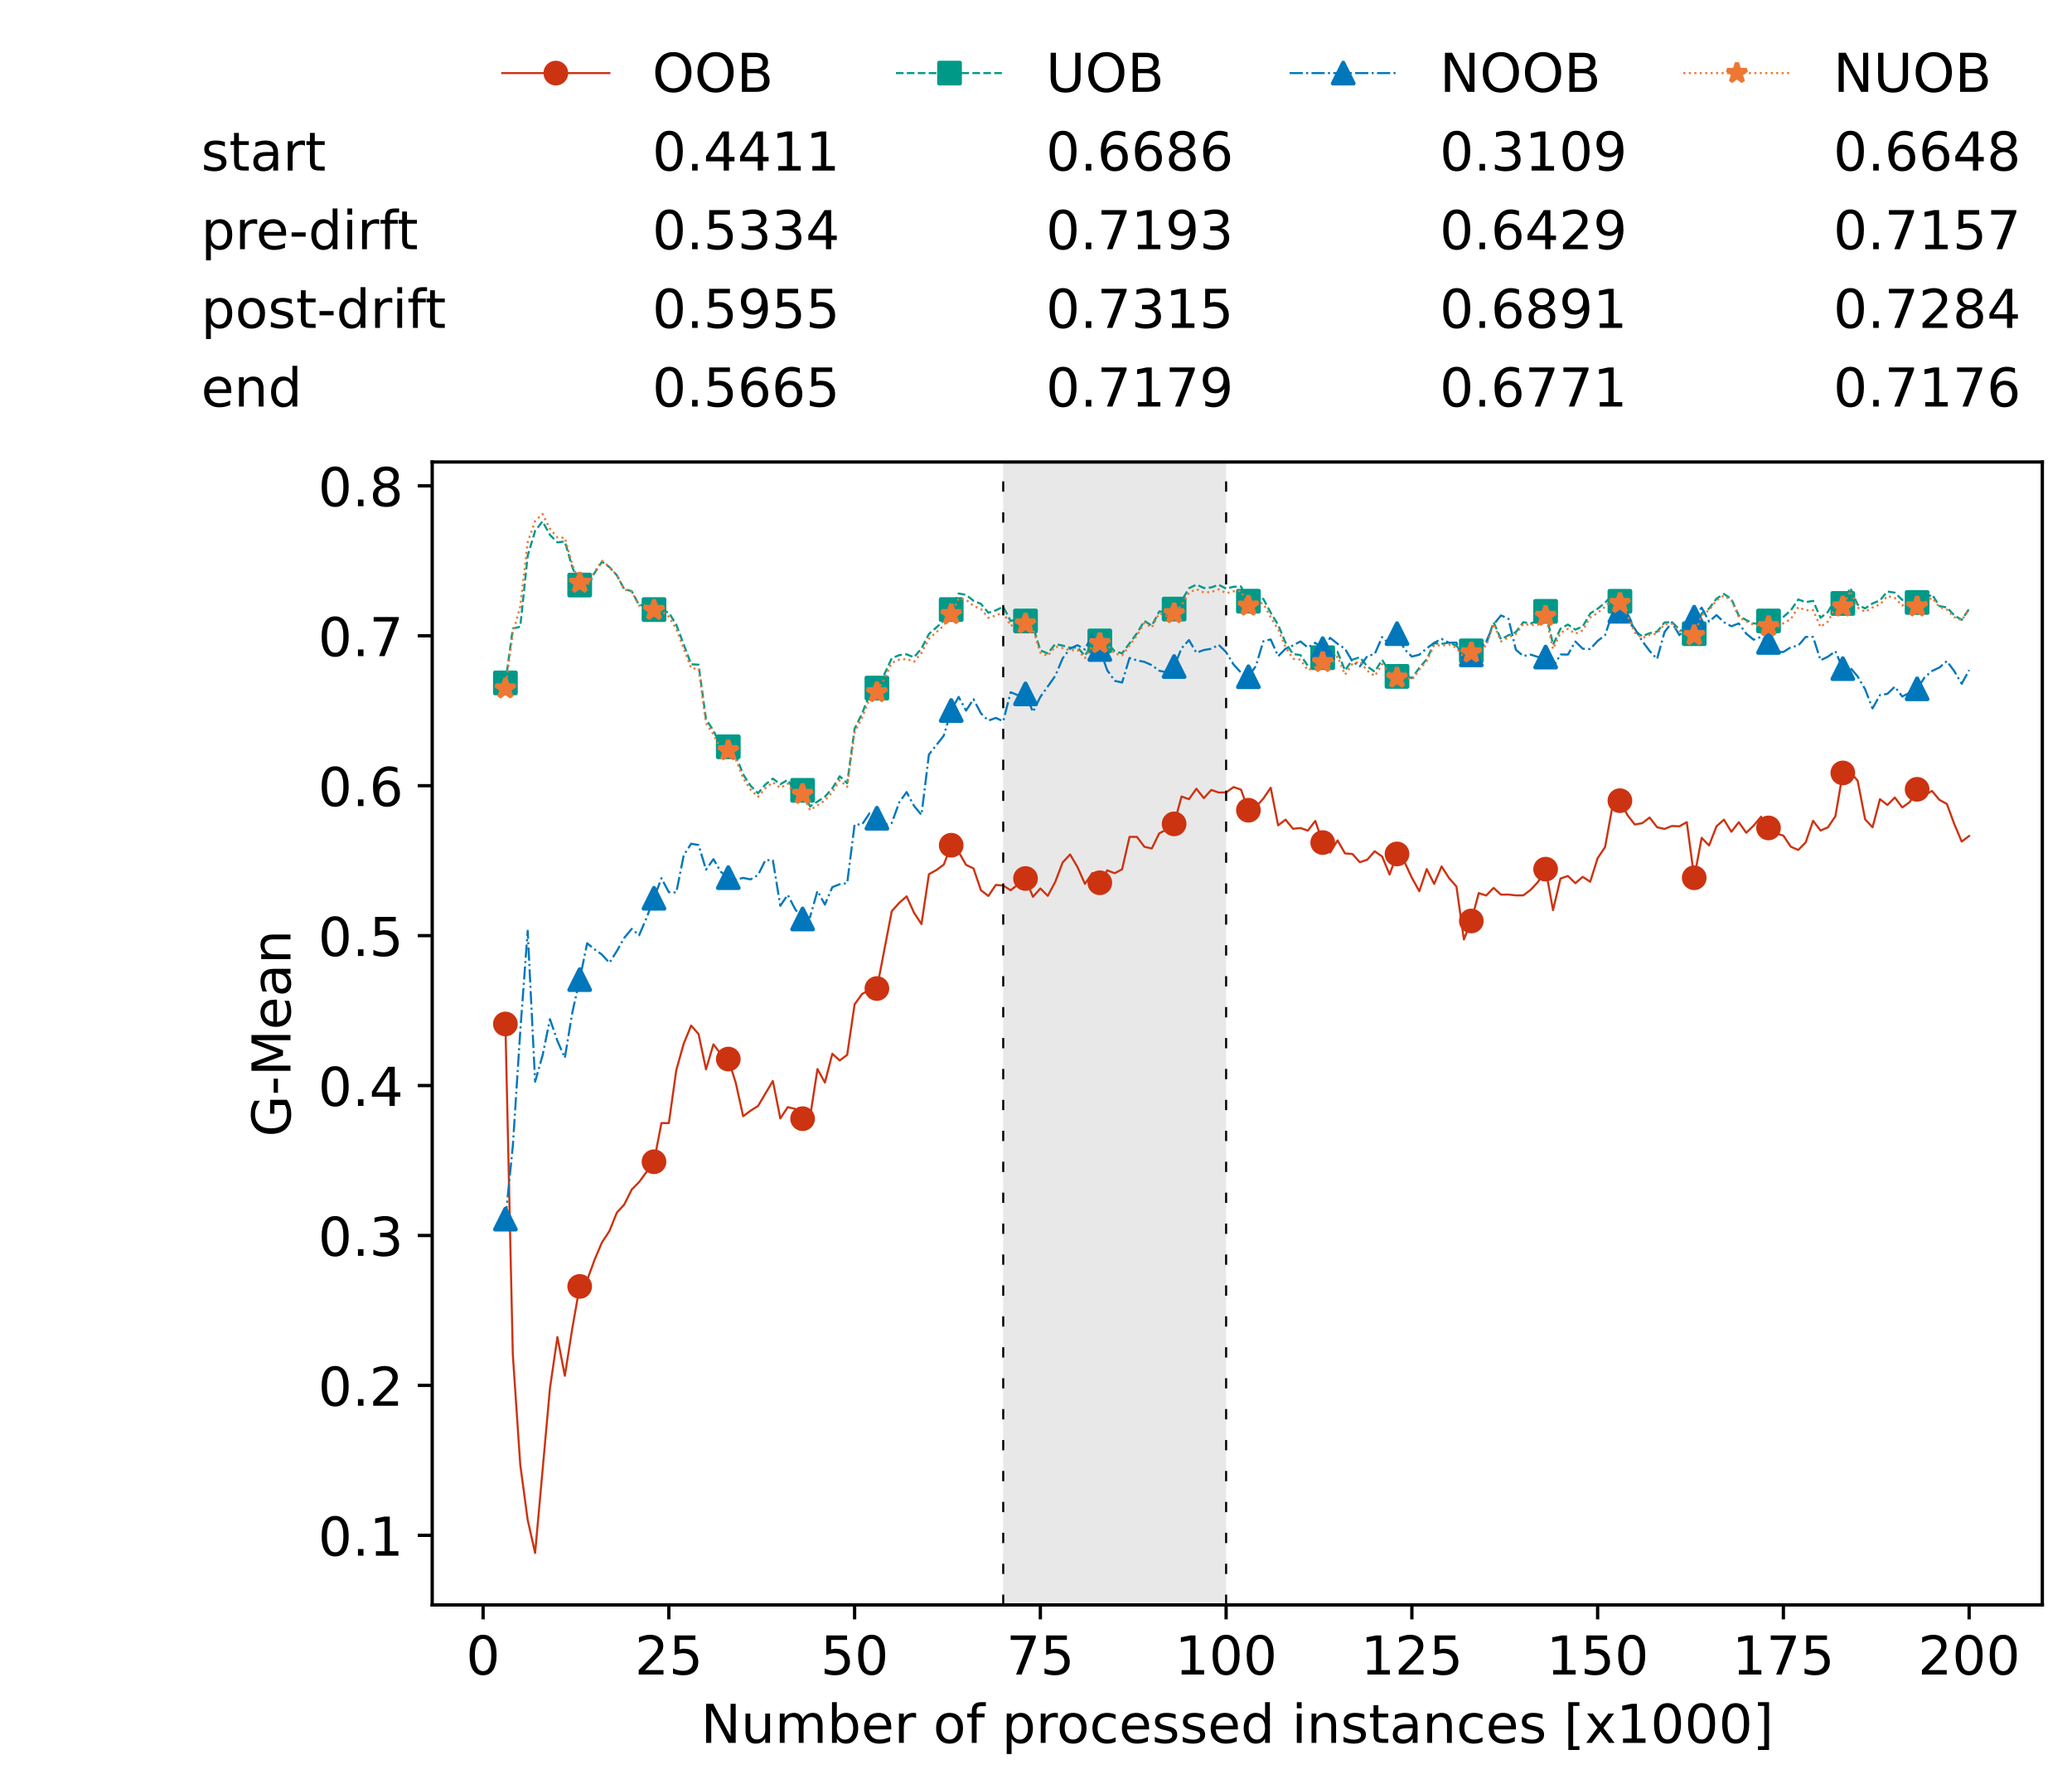 <?xml version="1.0" encoding="utf-8" standalone="no"?>
<!DOCTYPE svg PUBLIC "-//W3C//DTD SVG 1.1//EN"
  "http://www.w3.org/Graphics/SVG/1.1/DTD/svg11.dtd">
<!-- Created with matplotlib (https://matplotlib.org/) -->
<svg height="432.615pt" version="1.1" viewBox="0 0 502.65 432.615" width="502.65pt" xmlns="http://www.w3.org/2000/svg" xmlns:xlink="http://www.w3.org/1999/xlink">
 <defs>
  <style type="text/css">*{stroke-linecap:butt;stroke-linejoin:round;}</style>
 </defs>
 <g id="figure_1">
  <g id="patch_1">
   <path d="M 0 432.615 
L 502.65 432.615 
L 502.65 0 
L 0 0 
z
" style="fill:#ffffff;"/>
  </g>
  <g id="axes_1">
   <g id="patch_2">
    <path d="M 104.85 389.252 
L 495.45 389.252 
L 495.45 112.052 
L 104.85 112.052 
z
" style="fill:#ffffff;"/>
   </g>
   <g id="patch_3">
    <path clip-path="url(#p2a4306fde8)" d="M 297.446 389.252 
L 297.446 112.052 
L 243.372 112.052 
L 243.372 389.252 
z
" style="fill:#d3d3d3;opacity:0.5;"/>
   </g>
   <g id="matplotlib.axis_1">
    <g id="xtick_1">
     <g id="line2d_1">
      <defs>
       <path d="M 0 0 
L 0 3.5 
" id="m1d06a55509" style="stroke:#000000;stroke-width:0.8;"/>
      </defs>
      <g>
       <use style="stroke:#000000;stroke-width:0.8;" x="117.197" xlink:href="#m1d06a55509" y="389.252"/>
      </g>
     </g>
     <g id="text_1">
      <!-- 0 -->
      <g transform="translate(113.061 406.13)scale(0.13 -0.13)">
       <defs>
        <path d="M 31.781 66.406 
Q 24.172 66.406 20.328 58.906 
Q 16.5 51.422 16.5 36.375 
Q 16.5 21.391 20.328 13.891 
Q 24.172 6.391 31.781 6.391 
Q 39.453 6.391 43.281 13.891 
Q 47.125 21.391 47.125 36.375 
Q 47.125 51.422 43.281 58.906 
Q 39.453 66.406 31.781 66.406 
z
M 31.781 74.219 
Q 44.047 74.219 50.516 64.516 
Q 56.984 54.828 56.984 36.375 
Q 56.984 17.969 50.516 8.266 
Q 44.047 -1.422 31.781 -1.422 
Q 19.531 -1.422 13.062 8.266 
Q 6.594 17.969 6.594 36.375 
Q 6.594 54.828 13.062 64.516 
Q 19.531 74.219 31.781 74.219 
z
" id="DejaVuSans-48"/>
       </defs>
       <use xlink:href="#DejaVuSans-48"/>
      </g>
     </g>
    </g>
    <g id="xtick_2">
     <g id="line2d_2">
      <g>
       <use style="stroke:#000000;stroke-width:0.8;" x="162.259" xlink:href="#m1d06a55509" y="389.252"/>
      </g>
     </g>
     <g id="text_2">
      <!-- 25 -->
      <g transform="translate(153.988 406.13)scale(0.13 -0.13)">
       <defs>
        <path d="M 19.188 8.297 
L 53.609 8.297 
L 53.609 0 
L 7.328 0 
L 7.328 8.297 
Q 12.938 14.109 22.625 23.891 
Q 32.328 33.688 34.812 36.531 
Q 39.547 41.844 41.422 45.531 
Q 43.312 49.219 43.312 52.781 
Q 43.312 58.594 39.234 62.25 
Q 35.156 65.922 28.609 65.922 
Q 23.969 65.922 18.812 64.312 
Q 13.672 62.703 7.812 59.422 
L 7.812 69.391 
Q 13.766 71.781 18.938 73 
Q 24.125 74.219 28.422 74.219 
Q 39.75 74.219 46.484 68.547 
Q 53.219 62.891 53.219 53.422 
Q 53.219 48.922 51.531 44.891 
Q 49.859 40.875 45.406 35.406 
Q 44.188 33.984 37.641 27.219 
Q 31.109 20.453 19.188 8.297 
z
" id="DejaVuSans-50"/>
        <path d="M 10.797 72.906 
L 49.516 72.906 
L 49.516 64.594 
L 19.828 64.594 
L 19.828 46.734 
Q 21.969 47.469 24.109 47.828 
Q 26.266 48.188 28.422 48.188 
Q 40.625 48.188 47.75 41.5 
Q 54.891 34.812 54.891 23.391 
Q 54.891 11.625 47.562 5.094 
Q 40.234 -1.422 26.906 -1.422 
Q 22.312 -1.422 17.547 -0.641 
Q 12.797 0.141 7.719 1.703 
L 7.719 11.625 
Q 12.109 9.234 16.797 8.062 
Q 21.484 6.891 26.703 6.891 
Q 35.156 6.891 40.078 11.328 
Q 45.016 15.766 45.016 23.391 
Q 45.016 31 40.078 35.438 
Q 35.156 39.891 26.703 39.891 
Q 22.75 39.891 18.812 39.016 
Q 14.891 38.141 10.797 36.281 
z
" id="DejaVuSans-53"/>
       </defs>
       <use xlink:href="#DejaVuSans-50"/>
       <use x="63.623" xlink:href="#DejaVuSans-53"/>
      </g>
     </g>
    </g>
    <g id="xtick_3">
     <g id="line2d_3">
      <g>
       <use style="stroke:#000000;stroke-width:0.8;" x="207.322" xlink:href="#m1d06a55509" y="389.252"/>
      </g>
     </g>
     <g id="text_3">
      <!-- 50 -->
      <g transform="translate(199.05 406.13)scale(0.13 -0.13)">
       <use xlink:href="#DejaVuSans-53"/>
       <use x="63.623" xlink:href="#DejaVuSans-48"/>
      </g>
     </g>
    </g>
    <g id="xtick_4">
     <g id="line2d_4">
      <g>
       <use style="stroke:#000000;stroke-width:0.8;" x="252.384" xlink:href="#m1d06a55509" y="389.252"/>
      </g>
     </g>
     <g id="text_4">
      <!-- 75 -->
      <g transform="translate(244.113 406.13)scale(0.13 -0.13)">
       <defs>
        <path d="M 8.203 72.906 
L 55.078 72.906 
L 55.078 68.703 
L 28.609 0 
L 18.312 0 
L 43.219 64.594 
L 8.203 64.594 
z
" id="DejaVuSans-55"/>
       </defs>
       <use xlink:href="#DejaVuSans-55"/>
       <use x="63.623" xlink:href="#DejaVuSans-53"/>
      </g>
     </g>
    </g>
    <g id="xtick_5">
     <g id="line2d_5">
      <g>
       <use style="stroke:#000000;stroke-width:0.8;" x="297.446" xlink:href="#m1d06a55509" y="389.252"/>
      </g>
     </g>
     <g id="text_5">
      <!-- 100 -->
      <g transform="translate(285.039 406.13)scale(0.13 -0.13)">
       <defs>
        <path d="M 12.406 8.297 
L 28.516 8.297 
L 28.516 63.922 
L 10.984 60.406 
L 10.984 69.391 
L 28.422 72.906 
L 38.281 72.906 
L 38.281 8.297 
L 54.391 8.297 
L 54.391 0 
L 12.406 0 
z
" id="DejaVuSans-49"/>
       </defs>
       <use xlink:href="#DejaVuSans-49"/>
       <use x="63.623" xlink:href="#DejaVuSans-48"/>
       <use x="127.246" xlink:href="#DejaVuSans-48"/>
      </g>
     </g>
    </g>
    <g id="xtick_6">
     <g id="line2d_6">
      <g>
       <use style="stroke:#000000;stroke-width:0.8;" x="342.509" xlink:href="#m1d06a55509" y="389.252"/>
      </g>
     </g>
     <g id="text_6">
      <!-- 125 -->
      <g transform="translate(330.102 406.13)scale(0.13 -0.13)">
       <use xlink:href="#DejaVuSans-49"/>
       <use x="63.623" xlink:href="#DejaVuSans-50"/>
       <use x="127.246" xlink:href="#DejaVuSans-53"/>
      </g>
     </g>
    </g>
    <g id="xtick_7">
     <g id="line2d_7">
      <g>
       <use style="stroke:#000000;stroke-width:0.8;" x="387.571" xlink:href="#m1d06a55509" y="389.252"/>
      </g>
     </g>
     <g id="text_7">
      <!-- 150 -->
      <g transform="translate(375.164 406.13)scale(0.13 -0.13)">
       <use xlink:href="#DejaVuSans-49"/>
       <use x="63.623" xlink:href="#DejaVuSans-53"/>
       <use x="127.246" xlink:href="#DejaVuSans-48"/>
      </g>
     </g>
    </g>
    <g id="xtick_8">
     <g id="line2d_8">
      <g>
       <use style="stroke:#000000;stroke-width:0.8;" x="432.633" xlink:href="#m1d06a55509" y="389.252"/>
      </g>
     </g>
     <g id="text_8">
      <!-- 175 -->
      <g transform="translate(420.226 406.13)scale(0.13 -0.13)">
       <use xlink:href="#DejaVuSans-49"/>
       <use x="63.623" xlink:href="#DejaVuSans-55"/>
       <use x="127.246" xlink:href="#DejaVuSans-53"/>
      </g>
     </g>
    </g>
    <g id="xtick_9">
     <g id="line2d_9">
      <g>
       <use style="stroke:#000000;stroke-width:0.8;" x="477.695" xlink:href="#m1d06a55509" y="389.252"/>
      </g>
     </g>
     <g id="text_9">
      <!-- 200 -->
      <g transform="translate(465.289 406.13)scale(0.13 -0.13)">
       <use xlink:href="#DejaVuSans-50"/>
       <use x="63.623" xlink:href="#DejaVuSans-48"/>
       <use x="127.246" xlink:href="#DejaVuSans-48"/>
      </g>
     </g>
    </g>
    <g id="text_10">
     <!-- Number of processed instances [x1000] -->
     <g transform="translate(170.025 422.711)scale(0.13 -0.13)">
      <defs>
       <path d="M 9.812 72.906 
L 23.094 72.906 
L 55.422 11.922 
L 55.422 72.906 
L 64.984 72.906 
L 64.984 0 
L 51.703 0 
L 19.391 60.984 
L 19.391 0 
L 9.812 0 
z
" id="DejaVuSans-78"/>
       <path d="M 8.5 21.578 
L 8.5 54.688 
L 17.484 54.688 
L 17.484 21.922 
Q 17.484 14.156 20.5 10.266 
Q 23.531 6.391 29.594 6.391 
Q 36.859 6.391 41.078 11.031 
Q 45.312 15.672 45.312 23.688 
L 45.312 54.688 
L 54.297 54.688 
L 54.297 0 
L 45.312 0 
L 45.312 8.406 
Q 42.047 3.422 37.719 1 
Q 33.406 -1.422 27.688 -1.422 
Q 18.266 -1.422 13.375 4.438 
Q 8.5 10.297 8.5 21.578 
z
M 31.109 56 
z
" id="DejaVuSans-117"/>
       <path d="M 52 44.188 
Q 55.375 50.25 60.062 53.125 
Q 64.75 56 71.094 56 
Q 79.641 56 84.281 50.016 
Q 88.922 44.047 88.922 33.016 
L 88.922 0 
L 79.891 0 
L 79.891 32.719 
Q 79.891 40.578 77.094 44.375 
Q 74.312 48.188 68.609 48.188 
Q 61.625 48.188 57.562 43.547 
Q 53.516 38.922 53.516 30.906 
L 53.516 0 
L 44.484 0 
L 44.484 32.719 
Q 44.484 40.625 41.703 44.406 
Q 38.922 48.188 33.109 48.188 
Q 26.219 48.188 22.156 43.531 
Q 18.109 38.875 18.109 30.906 
L 18.109 0 
L 9.078 0 
L 9.078 54.688 
L 18.109 54.688 
L 18.109 46.188 
Q 21.188 51.219 25.484 53.609 
Q 29.781 56 35.688 56 
Q 41.656 56 45.828 52.969 
Q 50 49.953 52 44.188 
z
" id="DejaVuSans-109"/>
       <path d="M 48.688 27.297 
Q 48.688 37.203 44.609 42.844 
Q 40.531 48.484 33.406 48.484 
Q 26.266 48.484 22.188 42.844 
Q 18.109 37.203 18.109 27.297 
Q 18.109 17.391 22.188 11.75 
Q 26.266 6.109 33.406 6.109 
Q 40.531 6.109 44.609 11.75 
Q 48.688 17.391 48.688 27.297 
z
M 18.109 46.391 
Q 20.953 51.266 25.266 53.625 
Q 29.594 56 35.594 56 
Q 45.562 56 51.781 48.094 
Q 58.016 40.188 58.016 27.297 
Q 58.016 14.406 51.781 6.484 
Q 45.562 -1.422 35.594 -1.422 
Q 29.594 -1.422 25.266 0.953 
Q 20.953 3.328 18.109 8.203 
L 18.109 0 
L 9.078 0 
L 9.078 75.984 
L 18.109 75.984 
z
" id="DejaVuSans-98"/>
       <path d="M 56.203 29.594 
L 56.203 25.203 
L 14.891 25.203 
Q 15.484 15.922 20.484 11.062 
Q 25.484 6.203 34.422 6.203 
Q 39.594 6.203 44.453 7.469 
Q 49.312 8.734 54.109 11.281 
L 54.109 2.781 
Q 49.266 0.734 44.188 -0.344 
Q 39.109 -1.422 33.891 -1.422 
Q 20.797 -1.422 13.156 6.188 
Q 5.516 13.812 5.516 26.812 
Q 5.516 40.234 12.766 48.109 
Q 20.016 56 32.328 56 
Q 43.359 56 49.781 48.891 
Q 56.203 41.797 56.203 29.594 
z
M 47.219 32.234 
Q 47.125 39.594 43.094 43.984 
Q 39.062 48.391 32.422 48.391 
Q 24.906 48.391 20.391 44.141 
Q 15.875 39.891 15.188 32.172 
z
" id="DejaVuSans-101"/>
       <path d="M 41.109 46.297 
Q 39.594 47.172 37.812 47.578 
Q 36.031 48 33.891 48 
Q 26.266 48 22.188 43.047 
Q 18.109 38.094 18.109 28.812 
L 18.109 0 
L 9.078 0 
L 9.078 54.688 
L 18.109 54.688 
L 18.109 46.188 
Q 20.953 51.172 25.484 53.578 
Q 30.031 56 36.531 56 
Q 37.453 56 38.578 55.875 
Q 39.703 55.766 41.062 55.516 
z
" id="DejaVuSans-114"/>
       <path id="DejaVuSans-32"/>
       <path d="M 30.609 48.391 
Q 23.391 48.391 19.188 42.75 
Q 14.984 37.109 14.984 27.297 
Q 14.984 17.484 19.156 11.844 
Q 23.344 6.203 30.609 6.203 
Q 37.797 6.203 41.984 11.859 
Q 46.188 17.531 46.188 27.297 
Q 46.188 37.016 41.984 42.703 
Q 37.797 48.391 30.609 48.391 
z
M 30.609 56 
Q 42.328 56 49.016 48.375 
Q 55.719 40.766 55.719 27.297 
Q 55.719 13.875 49.016 6.219 
Q 42.328 -1.422 30.609 -1.422 
Q 18.844 -1.422 12.172 6.219 
Q 5.516 13.875 5.516 27.297 
Q 5.516 40.766 12.172 48.375 
Q 18.844 56 30.609 56 
z
" id="DejaVuSans-111"/>
       <path d="M 37.109 75.984 
L 37.109 68.5 
L 28.516 68.5 
Q 23.688 68.5 21.797 66.547 
Q 19.922 64.594 19.922 59.516 
L 19.922 54.688 
L 34.719 54.688 
L 34.719 47.703 
L 19.922 47.703 
L 19.922 0 
L 10.891 0 
L 10.891 47.703 
L 2.297 47.703 
L 2.297 54.688 
L 10.891 54.688 
L 10.891 58.5 
Q 10.891 67.625 15.141 71.797 
Q 19.391 75.984 28.609 75.984 
z
" id="DejaVuSans-102"/>
       <path d="M 18.109 8.203 
L 18.109 -20.797 
L 9.078 -20.797 
L 9.078 54.688 
L 18.109 54.688 
L 18.109 46.391 
Q 20.953 51.266 25.266 53.625 
Q 29.594 56 35.594 56 
Q 45.562 56 51.781 48.094 
Q 58.016 40.188 58.016 27.297 
Q 58.016 14.406 51.781 6.484 
Q 45.562 -1.422 35.594 -1.422 
Q 29.594 -1.422 25.266 0.953 
Q 20.953 3.328 18.109 8.203 
z
M 48.688 27.297 
Q 48.688 37.203 44.609 42.844 
Q 40.531 48.484 33.406 48.484 
Q 26.266 48.484 22.188 42.844 
Q 18.109 37.203 18.109 27.297 
Q 18.109 17.391 22.188 11.75 
Q 26.266 6.109 33.406 6.109 
Q 40.531 6.109 44.609 11.75 
Q 48.688 17.391 48.688 27.297 
z
" id="DejaVuSans-112"/>
       <path d="M 48.781 52.594 
L 48.781 44.188 
Q 44.969 46.297 41.141 47.344 
Q 37.312 48.391 33.406 48.391 
Q 24.656 48.391 19.812 42.844 
Q 14.984 37.312 14.984 27.297 
Q 14.984 17.281 19.812 11.734 
Q 24.656 6.203 33.406 6.203 
Q 37.312 6.203 41.141 7.25 
Q 44.969 8.297 48.781 10.406 
L 48.781 2.094 
Q 45.016 0.344 40.984 -0.531 
Q 36.969 -1.422 32.422 -1.422 
Q 20.062 -1.422 12.781 6.344 
Q 5.516 14.109 5.516 27.297 
Q 5.516 40.672 12.859 48.328 
Q 20.219 56 33.016 56 
Q 37.156 56 41.109 55.141 
Q 45.062 54.297 48.781 52.594 
z
" id="DejaVuSans-99"/>
       <path d="M 44.281 53.078 
L 44.281 44.578 
Q 40.484 46.531 36.375 47.5 
Q 32.281 48.484 27.875 48.484 
Q 21.188 48.484 17.844 46.438 
Q 14.5 44.391 14.5 40.281 
Q 14.5 37.156 16.891 35.375 
Q 19.281 33.594 26.516 31.984 
L 29.594 31.297 
Q 39.156 29.25 43.188 25.516 
Q 47.219 21.781 47.219 15.094 
Q 47.219 7.469 41.188 3.016 
Q 35.156 -1.422 24.609 -1.422 
Q 20.219 -1.422 15.453 -0.562 
Q 10.688 0.297 5.422 2 
L 5.422 11.281 
Q 10.406 8.688 15.234 7.391 
Q 20.062 6.109 24.812 6.109 
Q 31.156 6.109 34.562 8.281 
Q 37.984 10.453 37.984 14.406 
Q 37.984 18.062 35.516 20.016 
Q 33.062 21.969 24.703 23.781 
L 21.578 24.516 
Q 13.234 26.266 9.516 29.906 
Q 5.812 33.547 5.812 39.891 
Q 5.812 47.609 11.281 51.797 
Q 16.75 56 26.812 56 
Q 31.781 56 36.172 55.266 
Q 40.578 54.547 44.281 53.078 
z
" id="DejaVuSans-115"/>
       <path d="M 45.406 46.391 
L 45.406 75.984 
L 54.391 75.984 
L 54.391 0 
L 45.406 0 
L 45.406 8.203 
Q 42.578 3.328 38.25 0.953 
Q 33.938 -1.422 27.875 -1.422 
Q 17.969 -1.422 11.734 6.484 
Q 5.516 14.406 5.516 27.297 
Q 5.516 40.188 11.734 48.094 
Q 17.969 56 27.875 56 
Q 33.938 56 38.25 53.625 
Q 42.578 51.266 45.406 46.391 
z
M 14.797 27.297 
Q 14.797 17.391 18.875 11.75 
Q 22.953 6.109 30.078 6.109 
Q 37.203 6.109 41.297 11.75 
Q 45.406 17.391 45.406 27.297 
Q 45.406 37.203 41.297 42.844 
Q 37.203 48.484 30.078 48.484 
Q 22.953 48.484 18.875 42.844 
Q 14.797 37.203 14.797 27.297 
z
" id="DejaVuSans-100"/>
       <path d="M 9.422 54.688 
L 18.406 54.688 
L 18.406 0 
L 9.422 0 
z
M 9.422 75.984 
L 18.406 75.984 
L 18.406 64.594 
L 9.422 64.594 
z
" id="DejaVuSans-105"/>
       <path d="M 54.891 33.016 
L 54.891 0 
L 45.906 0 
L 45.906 32.719 
Q 45.906 40.484 42.875 44.328 
Q 39.844 48.188 33.797 48.188 
Q 26.516 48.188 22.312 43.547 
Q 18.109 38.922 18.109 30.906 
L 18.109 0 
L 9.078 0 
L 9.078 54.688 
L 18.109 54.688 
L 18.109 46.188 
Q 21.344 51.125 25.703 53.562 
Q 30.078 56 35.797 56 
Q 45.219 56 50.047 50.172 
Q 54.891 44.344 54.891 33.016 
z
" id="DejaVuSans-110"/>
       <path d="M 18.312 70.219 
L 18.312 54.688 
L 36.812 54.688 
L 36.812 47.703 
L 18.312 47.703 
L 18.312 18.016 
Q 18.312 11.328 20.141 9.422 
Q 21.969 7.516 27.594 7.516 
L 36.812 7.516 
L 36.812 0 
L 27.594 0 
Q 17.188 0 13.234 3.875 
Q 9.281 7.766 9.281 18.016 
L 9.281 47.703 
L 2.688 47.703 
L 2.688 54.688 
L 9.281 54.688 
L 9.281 70.219 
z
" id="DejaVuSans-116"/>
       <path d="M 34.281 27.484 
Q 23.391 27.484 19.188 25 
Q 14.984 22.516 14.984 16.5 
Q 14.984 11.719 18.141 8.906 
Q 21.297 6.109 26.703 6.109 
Q 34.188 6.109 38.703 11.406 
Q 43.219 16.703 43.219 25.484 
L 43.219 27.484 
z
M 52.203 31.203 
L 52.203 0 
L 43.219 0 
L 43.219 8.297 
Q 40.141 3.328 35.547 0.953 
Q 30.953 -1.422 24.312 -1.422 
Q 15.922 -1.422 10.953 3.297 
Q 6 8.016 6 15.922 
Q 6 25.141 12.172 29.828 
Q 18.359 34.516 30.609 34.516 
L 43.219 34.516 
L 43.219 35.406 
Q 43.219 41.609 39.141 45 
Q 35.062 48.391 27.688 48.391 
Q 23 48.391 18.547 47.266 
Q 14.109 46.141 10.016 43.891 
L 10.016 52.203 
Q 14.938 54.109 19.578 55.047 
Q 24.219 56 28.609 56 
Q 40.484 56 46.344 49.844 
Q 52.203 43.703 52.203 31.203 
z
" id="DejaVuSans-97"/>
       <path d="M 8.594 75.984 
L 29.297 75.984 
L 29.297 69 
L 17.578 69 
L 17.578 -6.203 
L 29.297 -6.203 
L 29.297 -13.188 
L 8.594 -13.188 
z
" id="DejaVuSans-91"/>
       <path d="M 54.891 54.688 
L 35.109 28.078 
L 55.906 0 
L 45.312 0 
L 29.391 21.484 
L 13.484 0 
L 2.875 0 
L 24.125 28.609 
L 4.688 54.688 
L 15.281 54.688 
L 29.781 35.203 
L 44.281 54.688 
z
" id="DejaVuSans-120"/>
       <path d="M 30.422 75.984 
L 30.422 -13.188 
L 9.719 -13.188 
L 9.719 -6.203 
L 21.391 -6.203 
L 21.391 69 
L 9.719 69 
L 9.719 75.984 
z
" id="DejaVuSans-93"/>
      </defs>
      <use xlink:href="#DejaVuSans-78"/>
      <use x="74.805" xlink:href="#DejaVuSans-117"/>
      <use x="138.184" xlink:href="#DejaVuSans-109"/>
      <use x="235.596" xlink:href="#DejaVuSans-98"/>
      <use x="299.072" xlink:href="#DejaVuSans-101"/>
      <use x="360.596" xlink:href="#DejaVuSans-114"/>
      <use x="401.709" xlink:href="#DejaVuSans-32"/>
      <use x="433.496" xlink:href="#DejaVuSans-111"/>
      <use x="494.678" xlink:href="#DejaVuSans-102"/>
      <use x="529.883" xlink:href="#DejaVuSans-32"/>
      <use x="561.67" xlink:href="#DejaVuSans-112"/>
      <use x="625.146" xlink:href="#DejaVuSans-114"/>
      <use x="664.01" xlink:href="#DejaVuSans-111"/>
      <use x="725.191" xlink:href="#DejaVuSans-99"/>
      <use x="780.172" xlink:href="#DejaVuSans-101"/>
      <use x="841.695" xlink:href="#DejaVuSans-115"/>
      <use x="893.795" xlink:href="#DejaVuSans-115"/>
      <use x="945.895" xlink:href="#DejaVuSans-101"/>
      <use x="1007.418" xlink:href="#DejaVuSans-100"/>
      <use x="1070.895" xlink:href="#DejaVuSans-32"/>
      <use x="1102.682" xlink:href="#DejaVuSans-105"/>
      <use x="1130.465" xlink:href="#DejaVuSans-110"/>
      <use x="1193.844" xlink:href="#DejaVuSans-115"/>
      <use x="1245.943" xlink:href="#DejaVuSans-116"/>
      <use x="1285.152" xlink:href="#DejaVuSans-97"/>
      <use x="1346.432" xlink:href="#DejaVuSans-110"/>
      <use x="1409.811" xlink:href="#DejaVuSans-99"/>
      <use x="1464.791" xlink:href="#DejaVuSans-101"/>
      <use x="1526.314" xlink:href="#DejaVuSans-115"/>
      <use x="1578.414" xlink:href="#DejaVuSans-32"/>
      <use x="1610.201" xlink:href="#DejaVuSans-91"/>
      <use x="1649.215" xlink:href="#DejaVuSans-120"/>
      <use x="1708.395" xlink:href="#DejaVuSans-49"/>
      <use x="1772.018" xlink:href="#DejaVuSans-48"/>
      <use x="1835.641" xlink:href="#DejaVuSans-48"/>
      <use x="1899.264" xlink:href="#DejaVuSans-48"/>
      <use x="1962.887" xlink:href="#DejaVuSans-93"/>
     </g>
    </g>
   </g>
   <g id="matplotlib.axis_2">
    <g id="ytick_1">
     <g id="line2d_10">
      <defs>
       <path d="M 0 0 
L -3.5 0 
" id="m0391795d13" style="stroke:#000000;stroke-width:0.8;"/>
      </defs>
      <g>
       <use style="stroke:#000000;stroke-width:0.8;" x="104.85" xlink:href="#m0391795d13" y="372.366"/>
      </g>
     </g>
     <g id="text_11">
      <!-- 0.1 -->
      <g transform="translate(77.176 377.305)scale(0.13 -0.13)">
       <defs>
        <path d="M 10.688 12.406 
L 21 12.406 
L 21 0 
L 10.688 0 
z
" id="DejaVuSans-46"/>
       </defs>
       <use xlink:href="#DejaVuSans-48"/>
       <use x="63.623" xlink:href="#DejaVuSans-46"/>
       <use x="95.41" xlink:href="#DejaVuSans-49"/>
      </g>
     </g>
    </g>
    <g id="ytick_2">
     <g id="line2d_11">
      <g>
       <use style="stroke:#000000;stroke-width:0.8;" x="104.85" xlink:href="#m0391795d13" y="336.005"/>
      </g>
     </g>
     <g id="text_12">
      <!-- 0.2 -->
      <g transform="translate(77.176 340.944)scale(0.13 -0.13)">
       <use xlink:href="#DejaVuSans-48"/>
       <use x="63.623" xlink:href="#DejaVuSans-46"/>
       <use x="95.41" xlink:href="#DejaVuSans-50"/>
      </g>
     </g>
    </g>
    <g id="ytick_3">
     <g id="line2d_12">
      <g>
       <use style="stroke:#000000;stroke-width:0.8;" x="104.85" xlink:href="#m0391795d13" y="299.644"/>
      </g>
     </g>
     <g id="text_13">
      <!-- 0.3 -->
      <g transform="translate(77.176 304.583)scale(0.13 -0.13)">
       <defs>
        <path d="M 40.578 39.312 
Q 47.656 37.797 51.625 33 
Q 55.609 28.219 55.609 21.188 
Q 55.609 10.406 48.188 4.484 
Q 40.766 -1.422 27.094 -1.422 
Q 22.516 -1.422 17.656 -0.516 
Q 12.797 0.391 7.625 2.203 
L 7.625 11.719 
Q 11.719 9.328 16.594 8.109 
Q 21.484 6.891 26.812 6.891 
Q 36.078 6.891 40.938 10.547 
Q 45.797 14.203 45.797 21.188 
Q 45.797 27.641 41.281 31.266 
Q 36.766 34.906 28.719 34.906 
L 20.219 34.906 
L 20.219 43.016 
L 29.109 43.016 
Q 36.375 43.016 40.234 45.922 
Q 44.094 48.828 44.094 54.297 
Q 44.094 59.906 40.109 62.906 
Q 36.141 65.922 28.719 65.922 
Q 24.656 65.922 20.016 65.031 
Q 15.375 64.156 9.812 62.312 
L 9.812 71.094 
Q 15.438 72.656 20.344 73.438 
Q 25.25 74.219 29.594 74.219 
Q 40.828 74.219 47.359 69.109 
Q 53.906 64.016 53.906 55.328 
Q 53.906 49.266 50.438 45.094 
Q 46.969 40.922 40.578 39.312 
z
" id="DejaVuSans-51"/>
       </defs>
       <use xlink:href="#DejaVuSans-48"/>
       <use x="63.623" xlink:href="#DejaVuSans-46"/>
       <use x="95.41" xlink:href="#DejaVuSans-51"/>
      </g>
     </g>
    </g>
    <g id="ytick_4">
     <g id="line2d_13">
      <g>
       <use style="stroke:#000000;stroke-width:0.8;" x="104.85" xlink:href="#m0391795d13" y="263.282"/>
      </g>
     </g>
     <g id="text_14">
      <!-- 0.4 -->
      <g transform="translate(77.176 268.221)scale(0.13 -0.13)">
       <defs>
        <path d="M 37.797 64.312 
L 12.891 25.391 
L 37.797 25.391 
z
M 35.203 72.906 
L 47.609 72.906 
L 47.609 25.391 
L 58.016 25.391 
L 58.016 17.188 
L 47.609 17.188 
L 47.609 0 
L 37.797 0 
L 37.797 17.188 
L 4.891 17.188 
L 4.891 26.703 
z
" id="DejaVuSans-52"/>
       </defs>
       <use xlink:href="#DejaVuSans-48"/>
       <use x="63.623" xlink:href="#DejaVuSans-46"/>
       <use x="95.41" xlink:href="#DejaVuSans-52"/>
      </g>
     </g>
    </g>
    <g id="ytick_5">
     <g id="line2d_14">
      <g>
       <use style="stroke:#000000;stroke-width:0.8;" x="104.85" xlink:href="#m0391795d13" y="226.921"/>
      </g>
     </g>
     <g id="text_15">
      <!-- 0.5 -->
      <g transform="translate(77.176 231.86)scale(0.13 -0.13)">
       <use xlink:href="#DejaVuSans-48"/>
       <use x="63.623" xlink:href="#DejaVuSans-46"/>
       <use x="95.41" xlink:href="#DejaVuSans-53"/>
      </g>
     </g>
    </g>
    <g id="ytick_6">
     <g id="line2d_15">
      <g>
       <use style="stroke:#000000;stroke-width:0.8;" x="104.85" xlink:href="#m0391795d13" y="190.56"/>
      </g>
     </g>
     <g id="text_16">
      <!-- 0.6 -->
      <g transform="translate(77.176 195.499)scale(0.13 -0.13)">
       <defs>
        <path d="M 33.016 40.375 
Q 26.375 40.375 22.484 35.828 
Q 18.609 31.297 18.609 23.391 
Q 18.609 15.531 22.484 10.953 
Q 26.375 6.391 33.016 6.391 
Q 39.656 6.391 43.531 10.953 
Q 47.406 15.531 47.406 23.391 
Q 47.406 31.297 43.531 35.828 
Q 39.656 40.375 33.016 40.375 
z
M 52.594 71.297 
L 52.594 62.312 
Q 48.875 64.062 45.094 64.984 
Q 41.312 65.922 37.594 65.922 
Q 27.828 65.922 22.672 59.328 
Q 17.531 52.734 16.797 39.406 
Q 19.672 43.656 24.016 45.922 
Q 28.375 48.188 33.594 48.188 
Q 44.578 48.188 50.953 41.516 
Q 57.328 34.859 57.328 23.391 
Q 57.328 12.156 50.688 5.359 
Q 44.047 -1.422 33.016 -1.422 
Q 20.359 -1.422 13.672 8.266 
Q 6.984 17.969 6.984 36.375 
Q 6.984 53.656 15.188 63.938 
Q 23.391 74.219 37.203 74.219 
Q 40.922 74.219 44.703 73.484 
Q 48.484 72.75 52.594 71.297 
z
" id="DejaVuSans-54"/>
       </defs>
       <use xlink:href="#DejaVuSans-48"/>
       <use x="63.623" xlink:href="#DejaVuSans-46"/>
       <use x="95.41" xlink:href="#DejaVuSans-54"/>
      </g>
     </g>
    </g>
    <g id="ytick_7">
     <g id="line2d_16">
      <g>
       <use style="stroke:#000000;stroke-width:0.8;" x="104.85" xlink:href="#m0391795d13" y="154.198"/>
      </g>
     </g>
     <g id="text_17">
      <!-- 0.7 -->
      <g transform="translate(77.176 159.137)scale(0.13 -0.13)">
       <use xlink:href="#DejaVuSans-48"/>
       <use x="63.623" xlink:href="#DejaVuSans-46"/>
       <use x="95.41" xlink:href="#DejaVuSans-55"/>
      </g>
     </g>
    </g>
    <g id="ytick_8">
     <g id="line2d_17">
      <g>
       <use style="stroke:#000000;stroke-width:0.8;" x="104.85" xlink:href="#m0391795d13" y="117.837"/>
      </g>
     </g>
     <g id="text_18">
      <!-- 0.8 -->
      <g transform="translate(77.176 122.776)scale(0.13 -0.13)">
       <defs>
        <path d="M 31.781 34.625 
Q 24.75 34.625 20.719 30.859 
Q 16.703 27.094 16.703 20.516 
Q 16.703 13.922 20.719 10.156 
Q 24.75 6.391 31.781 6.391 
Q 38.812 6.391 42.859 10.172 
Q 46.922 13.969 46.922 20.516 
Q 46.922 27.094 42.891 30.859 
Q 38.875 34.625 31.781 34.625 
z
M 21.922 38.812 
Q 15.578 40.375 12.031 44.719 
Q 8.5 49.078 8.5 55.328 
Q 8.5 64.062 14.719 69.141 
Q 20.953 74.219 31.781 74.219 
Q 42.672 74.219 48.875 69.141 
Q 55.078 64.062 55.078 55.328 
Q 55.078 49.078 51.531 44.719 
Q 48 40.375 41.703 38.812 
Q 48.828 37.156 52.797 32.312 
Q 56.781 27.484 56.781 20.516 
Q 56.781 9.906 50.312 4.234 
Q 43.844 -1.422 31.781 -1.422 
Q 19.734 -1.422 13.25 4.234 
Q 6.781 9.906 6.781 20.516 
Q 6.781 27.484 10.781 32.312 
Q 14.797 37.156 21.922 38.812 
z
M 18.312 54.391 
Q 18.312 48.734 21.844 45.562 
Q 25.391 42.391 31.781 42.391 
Q 38.141 42.391 41.719 45.562 
Q 45.312 48.734 45.312 54.391 
Q 45.312 60.062 41.719 63.234 
Q 38.141 66.406 31.781 66.406 
Q 25.391 66.406 21.844 63.234 
Q 18.312 60.062 18.312 54.391 
z
" id="DejaVuSans-56"/>
       </defs>
       <use xlink:href="#DejaVuSans-48"/>
       <use x="63.623" xlink:href="#DejaVuSans-46"/>
       <use x="95.41" xlink:href="#DejaVuSans-56"/>
      </g>
     </g>
    </g>
    <g id="text_19">
     <!-- G-Mean -->
     <g transform="translate(70.472 275.744)rotate(-90)scale(0.13 -0.13)">
      <defs>
       <path d="M 59.516 10.406 
L 59.516 29.984 
L 43.406 29.984 
L 43.406 38.094 
L 69.281 38.094 
L 69.281 6.781 
Q 63.578 2.734 56.688 0.656 
Q 49.812 -1.422 42 -1.422 
Q 24.906 -1.422 15.25 8.562 
Q 5.609 18.562 5.609 36.375 
Q 5.609 54.25 15.25 64.234 
Q 24.906 74.219 42 74.219 
Q 49.125 74.219 55.547 72.453 
Q 61.969 70.703 67.391 67.281 
L 67.391 56.781 
Q 61.922 61.422 55.766 63.766 
Q 49.609 66.109 42.828 66.109 
Q 29.438 66.109 22.719 58.641 
Q 16.016 51.172 16.016 36.375 
Q 16.016 21.625 22.719 14.156 
Q 29.438 6.688 42.828 6.688 
Q 48.047 6.688 52.141 7.594 
Q 56.25 8.5 59.516 10.406 
z
" id="DejaVuSans-71"/>
       <path d="M 4.891 31.391 
L 31.203 31.391 
L 31.203 23.391 
L 4.891 23.391 
z
" id="DejaVuSans-45"/>
       <path d="M 9.812 72.906 
L 24.516 72.906 
L 43.109 23.297 
L 61.812 72.906 
L 76.516 72.906 
L 76.516 0 
L 66.891 0 
L 66.891 64.016 
L 48.094 14.016 
L 38.188 14.016 
L 19.391 64.016 
L 19.391 0 
L 9.812 0 
z
" id="DejaVuSans-77"/>
      </defs>
      <use xlink:href="#DejaVuSans-71"/>
      <use x="77.49" xlink:href="#DejaVuSans-45"/>
      <use x="113.574" xlink:href="#DejaVuSans-77"/>
      <use x="199.854" xlink:href="#DejaVuSans-101"/>
      <use x="261.377" xlink:href="#DejaVuSans-97"/>
      <use x="322.656" xlink:href="#DejaVuSans-110"/>
     </g>
    </g>
   </g>
   <g id="line2d_18"/>
   <g id="line2d_19"/>
   <g id="line2d_20"/>
   <g id="line2d_21"/>
   <g id="line2d_22"/>
   <g id="line2d_23">
    <path clip-path="url(#p2a4306fde8)" d="M 122.605 248.348 
L 124.407 328.538 
L 126.21 355.268 
L 128.012 368.633 
L 129.815 376.652 
L 133.419 336.648 
L 135.222 324.286 
L 137.024 333.669 
L 138.827 322.205 
L 140.629 312.002 
L 142.432 310.485 
L 144.234 305.552 
L 146.037 301.313 
L 147.839 298.577 
L 149.642 294.104 
L 151.444 292.128 
L 153.247 288.506 
L 155.049 286.685 
L 158.654 281.761 
L 160.457 272.382 
L 162.259 272.382 
L 164.062 259.539 
L 165.864 253.115 
L 167.667 248.735 
L 169.469 250.801 
L 171.272 259.349 
L 173.074 253.292 
L 174.877 255.646 
L 176.679 256.859 
L 178.482 262.605 
L 180.284 270.724 
L 182.087 269.375 
L 183.889 268.248 
L 187.494 262.168 
L 189.297 271.259 
L 191.099 268.519 
L 192.902 268.941 
L 194.704 271.319 
L 196.507 270.995 
L 198.309 259.283 
L 200.112 262.553 
L 201.914 255.571 
L 203.717 257.204 
L 205.519 255.836 
L 207.322 243.585 
L 209.124 241.08 
L 210.927 240.097 
L 212.729 239.754 
L 216.334 220.985 
L 218.137 218.979 
L 219.939 217.396 
L 221.742 221.381 
L 223.544 224.129 
L 225.347 212.027 
L 227.149 211.027 
L 228.952 209.697 
L 230.754 204.999 
L 232.557 206.605 
L 234.359 209.768 
L 236.162 210.615 
L 237.964 215.904 
L 239.767 217.302 
L 241.569 214.628 
L 243.372 214.777 
L 245.174 215.92 
L 248.779 213.064 
L 250.581 217.512 
L 252.384 215.488 
L 254.186 217.275 
L 255.989 213.891 
L 257.791 209.178 
L 259.594 207.232 
L 261.396 210.298 
L 263.199 214.38 
L 265.001 211.746 
L 266.804 214.103 
L 268.606 211.09 
L 270.409 211.79 
L 272.211 210.832 
L 274.014 202.973 
L 275.816 202.978 
L 277.619 205.373 
L 279.421 205.787 
L 281.224 202.106 
L 283.026 201.203 
L 284.829 199.819 
L 286.631 193.182 
L 288.434 193.833 
L 290.236 191.294 
L 292.039 193.575 
L 293.841 191.592 
L 295.644 192.212 
L 297.446 192.185 
L 299.249 190.891 
L 301.051 191.511 
L 302.854 196.506 
L 304.656 195.751 
L 306.459 193.697 
L 308.261 191.054 
L 310.064 200.18 
L 311.866 198.793 
L 313.669 201.008 
L 315.471 200.824 
L 317.274 201.448 
L 319.076 199.102 
L 320.879 204.348 
L 322.681 206.755 
L 324.484 203.823 
L 326.286 206.974 
L 328.089 207.121 
L 329.891 209.124 
L 331.694 208.499 
L 333.496 206.457 
L 335.299 207.736 
L 337.101 212.099 
L 338.904 207.11 
L 340.706 209.033 
L 342.509 212.888 
L 344.311 216.151 
L 346.114 210.782 
L 347.916 214.39 
L 349.719 210.138 
L 351.521 212.951 
L 353.324 215.028 
L 355.126 227.845 
L 356.928 223.37 
L 358.731 216.604 
L 360.533 217.193 
L 362.336 215.35 
L 364.138 216.982 
L 365.941 216.963 
L 367.743 217.161 
L 369.546 217.156 
L 371.348 215.783 
L 373.151 213.844 
L 374.953 210.802 
L 376.756 220.745 
L 378.558 213.078 
L 380.361 212.452 
L 382.163 214.202 
L 383.966 212.662 
L 385.768 213.86 
L 387.571 208.141 
L 389.373 205.451 
L 391.176 195.509 
L 392.978 194.191 
L 394.781 197.65 
L 396.583 199.971 
L 398.386 199.649 
L 400.188 198.279 
L 401.991 200.627 
L 403.793 201.049 
L 405.596 200.324 
L 407.398 200.413 
L 409.201 199.393 
L 411.003 212.889 
L 412.806 203.201 
L 414.608 205.056 
L 416.411 200.4 
L 418.213 198.799 
L 420.016 201.733 
L 421.818 199.415 
L 423.621 201.972 
L 425.423 200.237 
L 427.226 198.09 
L 429.028 200.802 
L 430.831 202.128 
L 432.633 202.665 
L 434.436 205.359 
L 436.238 206.141 
L 438.041 204.315 
L 439.843 199.07 
L 441.646 201.431 
L 443.448 200.649 
L 445.251 197.955 
L 447.053 187.464 
L 448.856 187.21 
L 450.658 189.371 
L 452.461 198.701 
L 454.263 200.646 
L 456.066 193.826 
L 457.868 195.231 
L 459.671 193.432 
L 461.473 195.828 
L 463.276 194.545 
L 465.078 191.437 
L 466.881 192.825 
L 468.683 191.838 
L 470.485 193.989 
L 472.288 194.97 
L 474.09 199.853 
L 475.893 204.112 
L 477.695 202.755 
L 477.695 202.755 
" style="fill:none;stroke:#cc3311;stroke-linecap:square;stroke-width:0.5;"/>
    <defs>
     <path d="M 0 2.5 
C 0.663 2.5 1.299 2.237 1.768 1.768 
C 2.237 1.299 2.5 0.663 2.5 0 
C 2.5 -0.663 2.237 -1.299 1.768 -1.768 
C 1.299 -2.237 0.663 -2.5 0 -2.5 
C -0.663 -2.5 -1.299 -2.237 -1.768 -1.768 
C -2.237 -1.299 -2.5 -0.663 -2.5 0 
C -2.5 0.663 -2.237 1.299 -1.768 1.768 
C -1.299 2.237 -0.663 2.5 0 2.5 
z
" id="m7bda866c82" style="stroke:#cc3311;"/>
    </defs>
    <g clip-path="url(#p2a4306fde8)">
     <use style="fill:#cc3311;stroke:#cc3311;" x="122.605" xlink:href="#m7bda866c82" y="248.348"/>
     <use style="fill:#cc3311;stroke:#cc3311;" x="140.629" xlink:href="#m7bda866c82" y="312.002"/>
     <use style="fill:#cc3311;stroke:#cc3311;" x="158.654" xlink:href="#m7bda866c82" y="281.761"/>
     <use style="fill:#cc3311;stroke:#cc3311;" x="176.679" xlink:href="#m7bda866c82" y="256.859"/>
     <use style="fill:#cc3311;stroke:#cc3311;" x="194.704" xlink:href="#m7bda866c82" y="271.319"/>
     <use style="fill:#cc3311;stroke:#cc3311;" x="212.729" xlink:href="#m7bda866c82" y="239.754"/>
     <use style="fill:#cc3311;stroke:#cc3311;" x="230.754" xlink:href="#m7bda866c82" y="204.999"/>
     <use style="fill:#cc3311;stroke:#cc3311;" x="248.779" xlink:href="#m7bda866c82" y="213.064"/>
     <use style="fill:#cc3311;stroke:#cc3311;" x="266.804" xlink:href="#m7bda866c82" y="214.103"/>
     <use style="fill:#cc3311;stroke:#cc3311;" x="284.829" xlink:href="#m7bda866c82" y="199.819"/>
     <use style="fill:#cc3311;stroke:#cc3311;" x="302.854" xlink:href="#m7bda866c82" y="196.506"/>
     <use style="fill:#cc3311;stroke:#cc3311;" x="320.879" xlink:href="#m7bda866c82" y="204.348"/>
     <use style="fill:#cc3311;stroke:#cc3311;" x="338.904" xlink:href="#m7bda866c82" y="207.11"/>
     <use style="fill:#cc3311;stroke:#cc3311;" x="356.928" xlink:href="#m7bda866c82" y="223.37"/>
     <use style="fill:#cc3311;stroke:#cc3311;" x="374.953" xlink:href="#m7bda866c82" y="210.802"/>
     <use style="fill:#cc3311;stroke:#cc3311;" x="392.978" xlink:href="#m7bda866c82" y="194.191"/>
     <use style="fill:#cc3311;stroke:#cc3311;" x="411.003" xlink:href="#m7bda866c82" y="212.889"/>
     <use style="fill:#cc3311;stroke:#cc3311;" x="429.028" xlink:href="#m7bda866c82" y="200.802"/>
     <use style="fill:#cc3311;stroke:#cc3311;" x="447.053" xlink:href="#m7bda866c82" y="187.464"/>
     <use style="fill:#cc3311;stroke:#cc3311;" x="465.078" xlink:href="#m7bda866c82" y="191.437"/>
    </g>
   </g>
   <g id="line2d_24"/>
   <g id="line2d_25"/>
   <g id="line2d_26"/>
   <g id="line2d_27"/>
   <g id="line2d_28">
    <path clip-path="url(#p2a4306fde8)" d="M 122.605 165.631 
L 124.407 152.434 
L 126.21 151.999 
L 128.012 134.783 
L 129.815 128.751 
L 131.617 126.452 
L 133.419 129.742 
L 135.222 131.544 
L 137.024 131.325 
L 138.827 137.547 
L 140.629 141.896 
L 142.432 142.452 
L 144.234 138.96 
L 146.037 136.228 
L 147.839 137.545 
L 149.642 139.526 
L 151.444 142.897 
L 153.247 143.364 
L 155.049 146.782 
L 156.852 146.715 
L 158.654 147.845 
L 160.457 147.948 
L 162.259 148.586 
L 164.062 151.517 
L 167.667 161.109 
L 169.469 161.212 
L 171.272 174.441 
L 173.074 177.207 
L 174.877 180.819 
L 176.679 181.126 
L 178.482 183.227 
L 180.284 187.827 
L 182.087 190.572 
L 183.889 192.396 
L 185.692 190.245 
L 187.494 188.854 
L 189.297 190.213 
L 191.099 189.142 
L 192.902 192.067 
L 194.704 191.684 
L 196.507 195.587 
L 200.112 193.24 
L 201.914 191.214 
L 203.717 188.269 
L 205.519 189.957 
L 207.322 176.728 
L 209.124 173.094 
L 210.927 168.433 
L 212.729 166.882 
L 214.532 163.542 
L 216.334 159.659 
L 218.137 158.898 
L 219.939 158.697 
L 221.742 159.419 
L 223.544 157.264 
L 225.347 153.773 
L 228.952 150.594 
L 230.754 147.839 
L 232.557 143.94 
L 234.359 144.275 
L 236.162 145.704 
L 237.964 146.458 
L 239.767 148.607 
L 241.569 148.039 
L 243.372 147.163 
L 245.174 150.623 
L 246.976 150.078 
L 248.779 150.605 
L 250.581 151.915 
L 252.384 157.742 
L 254.186 158.481 
L 255.989 156.204 
L 257.791 156.571 
L 259.594 157.103 
L 261.396 157.03 
L 263.199 159.069 
L 265.001 155.994 
L 266.804 155.444 
L 268.606 155.901 
L 270.409 157.949 
L 272.211 158.457 
L 275.816 153.59 
L 277.619 150.59 
L 279.421 151.768 
L 281.224 148.293 
L 283.026 148.431 
L 284.829 147.722 
L 286.631 145.747 
L 288.434 142.672 
L 290.236 141.784 
L 292.039 142.613 
L 293.841 142.474 
L 295.644 141.837 
L 297.446 142.752 
L 299.249 142.313 
L 301.051 142.249 
L 302.854 145.812 
L 304.656 144.754 
L 306.459 145.245 
L 308.261 148.581 
L 310.064 151.553 
L 311.866 155.891 
L 313.669 158.632 
L 315.471 158.865 
L 317.274 161.473 
L 319.076 160.7 
L 320.879 159.512 
L 322.681 160.146 
L 324.484 158.11 
L 326.286 162.622 
L 328.089 160 
L 329.891 159.405 
L 331.694 161.643 
L 333.496 162.923 
L 335.299 160.028 
L 337.101 162.967 
L 338.904 164.048 
L 340.706 163.753 
L 342.509 164.488 
L 344.311 161.984 
L 346.114 159.88 
L 347.916 156.019 
L 349.719 156.152 
L 351.521 155.868 
L 353.324 156.604 
L 355.126 159.014 
L 356.928 157.853 
L 358.731 156.893 
L 360.533 156.195 
L 362.336 150.896 
L 364.138 155.071 
L 365.941 154.075 
L 367.743 153.301 
L 369.546 150.9 
L 371.348 151.215 
L 373.151 150.423 
L 374.953 148.278 
L 376.756 156.375 
L 378.558 152.485 
L 380.361 151.474 
L 382.163 152.708 
L 383.966 151.931 
L 385.768 148.795 
L 387.571 147.648 
L 389.373 146.186 
L 391.176 144.279 
L 392.978 145.829 
L 394.781 148.788 
L 396.583 152.972 
L 398.386 154.335 
L 400.188 153.567 
L 401.991 153.217 
L 403.793 150.967 
L 405.596 150.866 
L 407.398 152.638 
L 409.201 153.576 
L 411.003 153.695 
L 412.806 148.75 
L 414.608 147.586 
L 416.411 145.193 
L 418.213 144.052 
L 420.016 145.265 
L 421.818 149.322 
L 423.621 150.404 
L 425.423 151.193 
L 427.226 151.382 
L 429.028 150.601 
L 430.831 150.851 
L 432.633 149.614 
L 434.436 148.034 
L 436.238 145.384 
L 438.041 146.045 
L 439.843 145.727 
L 441.646 149.835 
L 443.448 148.399 
L 445.251 145.234 
L 447.053 146.358 
L 448.856 142.58 
L 450.658 146.668 
L 452.461 147.556 
L 454.263 146.36 
L 456.066 145.605 
L 457.868 143.46 
L 459.671 143.751 
L 461.473 145.506 
L 463.276 144.573 
L 465.078 146.117 
L 466.881 145.323 
L 468.683 144.163 
L 470.485 147.002 
L 472.288 147.326 
L 474.09 149.246 
L 475.893 150.329 
L 477.695 147.687 
L 477.695 147.687 
" style="fill:none;stroke:#009988;stroke-dasharray:1.85,0.8;stroke-dashoffset:0;stroke-width:0.5;"/>
    <defs>
     <path d="M -2.5 2.5 
L 2.5 2.5 
L 2.5 -2.5 
L -2.5 -2.5 
z
" id="m41acbc02a2" style="stroke:#009988;stroke-linejoin:miter;"/>
    </defs>
    <g clip-path="url(#p2a4306fde8)">
     <use style="fill:#009988;stroke:#009988;stroke-linejoin:miter;" x="122.605" xlink:href="#m41acbc02a2" y="165.631"/>
     <use style="fill:#009988;stroke:#009988;stroke-linejoin:miter;" x="140.629" xlink:href="#m41acbc02a2" y="141.896"/>
     <use style="fill:#009988;stroke:#009988;stroke-linejoin:miter;" x="158.654" xlink:href="#m41acbc02a2" y="147.845"/>
     <use style="fill:#009988;stroke:#009988;stroke-linejoin:miter;" x="176.679" xlink:href="#m41acbc02a2" y="181.126"/>
     <use style="fill:#009988;stroke:#009988;stroke-linejoin:miter;" x="194.704" xlink:href="#m41acbc02a2" y="191.684"/>
     <use style="fill:#009988;stroke:#009988;stroke-linejoin:miter;" x="212.729" xlink:href="#m41acbc02a2" y="166.882"/>
     <use style="fill:#009988;stroke:#009988;stroke-linejoin:miter;" x="230.754" xlink:href="#m41acbc02a2" y="147.839"/>
     <use style="fill:#009988;stroke:#009988;stroke-linejoin:miter;" x="248.779" xlink:href="#m41acbc02a2" y="150.605"/>
     <use style="fill:#009988;stroke:#009988;stroke-linejoin:miter;" x="266.804" xlink:href="#m41acbc02a2" y="155.444"/>
     <use style="fill:#009988;stroke:#009988;stroke-linejoin:miter;" x="284.829" xlink:href="#m41acbc02a2" y="147.722"/>
     <use style="fill:#009988;stroke:#009988;stroke-linejoin:miter;" x="302.854" xlink:href="#m41acbc02a2" y="145.812"/>
     <use style="fill:#009988;stroke:#009988;stroke-linejoin:miter;" x="320.879" xlink:href="#m41acbc02a2" y="159.512"/>
     <use style="fill:#009988;stroke:#009988;stroke-linejoin:miter;" x="338.904" xlink:href="#m41acbc02a2" y="164.048"/>
     <use style="fill:#009988;stroke:#009988;stroke-linejoin:miter;" x="356.928" xlink:href="#m41acbc02a2" y="157.853"/>
     <use style="fill:#009988;stroke:#009988;stroke-linejoin:miter;" x="374.953" xlink:href="#m41acbc02a2" y="148.278"/>
     <use style="fill:#009988;stroke:#009988;stroke-linejoin:miter;" x="392.978" xlink:href="#m41acbc02a2" y="145.829"/>
     <use style="fill:#009988;stroke:#009988;stroke-linejoin:miter;" x="411.003" xlink:href="#m41acbc02a2" y="153.695"/>
     <use style="fill:#009988;stroke:#009988;stroke-linejoin:miter;" x="429.028" xlink:href="#m41acbc02a2" y="150.601"/>
     <use style="fill:#009988;stroke:#009988;stroke-linejoin:miter;" x="447.053" xlink:href="#m41acbc02a2" y="146.358"/>
     <use style="fill:#009988;stroke:#009988;stroke-linejoin:miter;" x="465.078" xlink:href="#m41acbc02a2" y="146.117"/>
    </g>
   </g>
   <g id="line2d_29"/>
   <g id="line2d_30"/>
   <g id="line2d_31"/>
   <g id="line2d_32"/>
   <g id="line2d_33">
    <path clip-path="url(#p2a4306fde8)" d="M 122.605 295.676 
L 124.407 277.979 
L 126.21 250.155 
L 128.012 225.747 
L 129.815 262.343 
L 131.617 256.001 
L 133.419 247.184 
L 135.222 252.442 
L 137.024 256.566 
L 138.827 245.629 
L 140.629 237.595 
L 142.432 228.768 
L 144.234 230.235 
L 146.037 231.528 
L 147.839 233.52 
L 149.642 230.66 
L 151.444 227.462 
L 153.247 225.281 
L 155.049 226.834 
L 156.852 222.612 
L 160.457 212.999 
L 162.259 216.393 
L 164.062 216.458 
L 165.864 207.437 
L 167.667 204.636 
L 169.469 204.942 
L 171.272 210.916 
L 173.074 208.374 
L 174.877 211.447 
L 176.679 212.861 
L 178.482 213.349 
L 180.284 212.923 
L 182.087 213.284 
L 183.889 212.228 
L 185.692 208.597 
L 187.494 208.664 
L 189.297 219.69 
L 191.099 217.018 
L 192.902 220.514 
L 194.704 222.878 
L 196.507 222.44 
L 198.309 216.084 
L 200.112 219.4 
L 201.914 215.165 
L 203.717 214.455 
L 205.519 214.198 
L 207.322 199.946 
L 209.124 199.977 
L 210.927 197.281 
L 212.729 198.45 
L 214.532 200.114 
L 216.334 199.604 
L 218.137 194.609 
L 219.939 192.109 
L 221.742 195.464 
L 223.544 197.636 
L 225.347 182.996 
L 228.952 178.424 
L 230.754 172.321 
L 232.557 169.016 
L 234.359 172.337 
L 236.162 169.579 
L 237.964 173.014 
L 239.767 174.776 
L 241.569 174.115 
L 243.372 174.946 
L 245.174 167.888 
L 246.976 168.622 
L 248.779 168.287 
L 250.581 172.66 
L 252.384 169.02 
L 255.989 163.94 
L 257.791 159.663 
L 259.594 157.301 
L 261.396 156.476 
L 263.199 157.538 
L 265.001 153.753 
L 266.804 157.529 
L 268.606 162.55 
L 270.409 165.119 
L 272.211 165.538 
L 274.014 159.57 
L 275.816 160.16 
L 277.619 160.525 
L 279.421 161.327 
L 281.224 162.679 
L 283.026 163.07 
L 284.829 161.657 
L 286.631 157.234 
L 288.434 155.236 
L 290.236 158.319 
L 292.039 157.653 
L 293.841 157.358 
L 295.644 156.385 
L 297.446 158.177 
L 299.249 161.168 
L 301.051 163.129 
L 302.854 164.138 
L 304.656 161.551 
L 306.459 155.547 
L 308.261 155.09 
L 310.064 159.153 
L 311.866 157.335 
L 313.669 156.536 
L 315.471 155.573 
L 317.274 157.036 
L 319.076 155.905 
L 320.879 157.324 
L 322.681 154.698 
L 324.484 156.149 
L 326.286 157.349 
L 328.089 160.448 
L 329.891 161.62 
L 331.694 159.138 
L 333.496 158.621 
L 335.299 154.508 
L 337.101 156.296 
L 338.904 153.684 
L 340.706 157.459 
L 342.509 159.243 
L 344.311 158.789 
L 346.114 157.26 
L 347.916 155.901 
L 349.719 154.964 
L 351.521 155.893 
L 353.324 155.848 
L 355.126 161.199 
L 356.928 158.832 
L 358.731 157.155 
L 360.533 155.704 
L 362.336 151.442 
L 364.138 149.256 
L 365.941 150.062 
L 367.743 157.613 
L 369.546 159.105 
L 371.348 158.772 
L 373.151 159.352 
L 374.953 159.358 
L 376.756 161.87 
L 378.558 158.734 
L 380.361 158.755 
L 382.163 155.591 
L 383.966 157.335 
L 385.768 157.421 
L 387.571 155.456 
L 389.373 154.038 
L 391.176 148.681 
L 392.978 148.245 
L 394.781 150.599 
L 396.583 152.471 
L 398.386 155.459 
L 400.188 157.877 
L 401.991 159.816 
L 403.793 153.305 
L 405.596 150.943 
L 407.398 154.036 
L 409.201 152.367 
L 411.003 149.693 
L 412.806 147.373 
L 414.608 150.755 
L 416.411 149.179 
L 418.213 150.898 
L 420.016 151.891 
L 421.818 151.206 
L 423.621 153.685 
L 425.423 155.149 
L 427.226 154.447 
L 429.028 155.811 
L 430.831 158.136 
L 432.633 158.124 
L 434.436 156.983 
L 436.238 156.589 
L 438.041 154.48 
L 439.843 154.473 
L 441.646 160.141 
L 443.448 159.267 
L 445.251 157.935 
L 447.053 162.168 
L 448.856 161.936 
L 450.658 164.074 
L 452.461 167.16 
L 454.263 171.823 
L 456.066 168.568 
L 457.868 168.284 
L 459.671 166.54 
L 461.473 168.938 
L 465.078 167.057 
L 466.881 164.309 
L 468.683 162.733 
L 470.485 161.9 
L 472.288 160.337 
L 474.09 162.772 
L 475.893 165.838 
L 477.695 162.52 
L 477.695 162.52 
" style="fill:none;stroke:#0077bb;stroke-dasharray:3.2,0.8,0.5,0.8;stroke-dashoffset:0;stroke-width:0.5;"/>
    <defs>
     <path d="M 0 -2.5 
L -2.5 2.5 
L 2.5 2.5 
z
" id="m956c5db1ae" style="stroke:#0077bb;stroke-linejoin:miter;"/>
    </defs>
    <g clip-path="url(#p2a4306fde8)">
     <use style="fill:#0077bb;stroke:#0077bb;stroke-linejoin:miter;" x="122.605" xlink:href="#m956c5db1ae" y="295.676"/>
     <use style="fill:#0077bb;stroke:#0077bb;stroke-linejoin:miter;" x="140.629" xlink:href="#m956c5db1ae" y="237.595"/>
     <use style="fill:#0077bb;stroke:#0077bb;stroke-linejoin:miter;" x="158.654" xlink:href="#m956c5db1ae" y="217.863"/>
     <use style="fill:#0077bb;stroke:#0077bb;stroke-linejoin:miter;" x="176.679" xlink:href="#m956c5db1ae" y="212.861"/>
     <use style="fill:#0077bb;stroke:#0077bb;stroke-linejoin:miter;" x="194.704" xlink:href="#m956c5db1ae" y="222.878"/>
     <use style="fill:#0077bb;stroke:#0077bb;stroke-linejoin:miter;" x="212.729" xlink:href="#m956c5db1ae" y="198.45"/>
     <use style="fill:#0077bb;stroke:#0077bb;stroke-linejoin:miter;" x="230.754" xlink:href="#m956c5db1ae" y="172.321"/>
     <use style="fill:#0077bb;stroke:#0077bb;stroke-linejoin:miter;" x="248.779" xlink:href="#m956c5db1ae" y="168.287"/>
     <use style="fill:#0077bb;stroke:#0077bb;stroke-linejoin:miter;" x="266.804" xlink:href="#m956c5db1ae" y="157.529"/>
     <use style="fill:#0077bb;stroke:#0077bb;stroke-linejoin:miter;" x="284.829" xlink:href="#m956c5db1ae" y="161.657"/>
     <use style="fill:#0077bb;stroke:#0077bb;stroke-linejoin:miter;" x="302.854" xlink:href="#m956c5db1ae" y="164.138"/>
     <use style="fill:#0077bb;stroke:#0077bb;stroke-linejoin:miter;" x="320.879" xlink:href="#m956c5db1ae" y="157.324"/>
     <use style="fill:#0077bb;stroke:#0077bb;stroke-linejoin:miter;" x="338.904" xlink:href="#m956c5db1ae" y="153.684"/>
     <use style="fill:#0077bb;stroke:#0077bb;stroke-linejoin:miter;" x="356.928" xlink:href="#m956c5db1ae" y="158.832"/>
     <use style="fill:#0077bb;stroke:#0077bb;stroke-linejoin:miter;" x="374.953" xlink:href="#m956c5db1ae" y="159.358"/>
     <use style="fill:#0077bb;stroke:#0077bb;stroke-linejoin:miter;" x="392.978" xlink:href="#m956c5db1ae" y="148.245"/>
     <use style="fill:#0077bb;stroke:#0077bb;stroke-linejoin:miter;" x="411.003" xlink:href="#m956c5db1ae" y="149.693"/>
     <use style="fill:#0077bb;stroke:#0077bb;stroke-linejoin:miter;" x="429.028" xlink:href="#m956c5db1ae" y="155.811"/>
     <use style="fill:#0077bb;stroke:#0077bb;stroke-linejoin:miter;" x="447.053" xlink:href="#m956c5db1ae" y="162.168"/>
     <use style="fill:#0077bb;stroke:#0077bb;stroke-linejoin:miter;" x="465.078" xlink:href="#m956c5db1ae" y="167.057"/>
    </g>
   </g>
   <g id="line2d_34"/>
   <g id="line2d_35"/>
   <g id="line2d_36"/>
   <g id="line2d_37"/>
   <g id="line2d_38">
    <path clip-path="url(#p2a4306fde8)" d="M 122.605 167.008 
L 124.407 153.617 
L 126.21 147.095 
L 128.012 131.515 
L 129.815 126.367 
L 131.617 124.652 
L 133.419 128.27 
L 135.222 130.361 
L 137.024 130.438 
L 138.827 136.891 
L 140.629 141.367 
L 142.432 142.042 
L 144.234 138.648 
L 146.037 136.015 
L 147.839 137.465 
L 149.642 139.539 
L 151.444 142.965 
L 153.247 143.471 
L 155.049 146.891 
L 156.852 146.839 
L 158.654 147.976 
L 160.457 148.049 
L 162.259 149.605 
L 164.062 152.527 
L 167.667 162.067 
L 169.469 162.224 
L 171.272 175.41 
L 173.074 178.143 
L 174.877 181.717 
L 176.679 182.028 
L 178.482 184.118 
L 180.284 188.76 
L 182.087 191.509 
L 183.889 193.261 
L 185.692 191.135 
L 187.494 189.743 
L 189.297 191.09 
L 191.099 190.069 
L 192.902 193.023 
L 194.704 192.599 
L 196.507 196.497 
L 200.112 194.135 
L 201.914 192.124 
L 203.717 189.211 
L 205.519 190.846 
L 207.322 177.648 
L 209.124 174.097 
L 210.927 169.472 
L 212.729 167.935 
L 214.532 164.616 
L 216.334 160.76 
L 218.137 160.001 
L 219.939 159.826 
L 221.742 160.503 
L 223.544 158.345 
L 225.347 154.928 
L 228.952 151.723 
L 230.754 148.985 
L 232.557 145.141 
L 234.359 145.453 
L 236.162 146.943 
L 237.964 147.684 
L 239.767 149.826 
L 241.569 149.292 
L 243.372 148.48 
L 245.174 151.85 
L 246.976 150.761 
L 248.779 151.26 
L 250.581 152.563 
L 252.384 158.32 
L 254.186 159.093 
L 255.989 156.812 
L 257.791 157.168 
L 259.594 157.709 
L 261.396 157.614 
L 263.199 159.628 
L 265.001 156.583 
L 266.804 156.004 
L 268.606 156.449 
L 270.409 158.511 
L 272.211 158.957 
L 275.816 154.112 
L 277.619 151.087 
L 279.421 152.218 
L 281.224 148.743 
L 283.026 149.421 
L 284.829 148.769 
L 286.631 146.813 
L 288.434 143.752 
L 290.236 142.901 
L 292.039 143.7 
L 293.841 143.592 
L 295.644 142.943 
L 297.446 143.857 
L 299.249 143.419 
L 301.051 143.355 
L 302.854 146.936 
L 304.656 145.882 
L 306.459 146.383 
L 308.261 149.682 
L 310.064 152.651 
L 311.866 156.98 
L 313.669 159.768 
L 315.471 159.99 
L 317.274 162.564 
L 319.076 161.824 
L 320.879 160.614 
L 322.681 161.223 
L 324.484 159.208 
L 326.286 163.636 
L 328.089 161.027 
L 329.891 160.414 
L 331.694 162.683 
L 333.496 163.965 
L 335.299 161.106 
L 337.101 163.315 
L 338.904 164.392 
L 340.706 164.151 
L 342.509 164.884 
L 344.311 162.412 
L 346.114 160.32 
L 347.916 156.487 
L 349.719 156.583 
L 351.521 156.319 
L 353.324 157.131 
L 355.126 159.483 
L 356.928 158.281 
L 358.731 157.377 
L 360.533 156.649 
L 362.336 151.344 
L 364.138 155.555 
L 365.941 154.576 
L 367.743 153.778 
L 369.546 151.343 
L 371.348 151.589 
L 373.151 151.521 
L 374.953 149.421 
L 376.756 157.419 
L 378.558 153.51 
L 380.361 152.521 
L 382.163 153.701 
L 383.966 152.898 
L 385.768 149.763 
L 387.571 148.642 
L 389.373 147.143 
L 391.176 145.243 
L 392.978 146.287 
L 394.781 149.193 
L 396.583 153.395 
L 398.386 154.765 
L 400.188 153.996 
L 401.991 153.633 
L 403.793 151.38 
L 405.596 151.268 
L 407.398 153.092 
L 409.201 154.016 
L 411.003 154.098 
L 412.806 149.17 
L 414.608 148.042 
L 416.411 145.596 
L 418.213 144.456 
L 420.016 145.656 
L 421.818 149.685 
L 423.621 150.72 
L 425.423 151.517 
L 427.226 151.887 
L 429.028 151.906 
L 430.831 152.31 
L 432.633 151.146 
L 434.436 150.162 
L 436.238 147.253 
L 438.041 148.002 
L 439.843 147.976 
L 441.646 152.072 
L 443.448 150.728 
L 445.251 147.381 
L 447.053 147.135 
L 448.856 143.331 
L 450.658 147.34 
L 452.461 148.397 
L 454.263 147.315 
L 456.066 146.622 
L 457.868 144.559 
L 459.671 145.026 
L 461.473 146.863 
L 463.276 145.798 
L 465.078 147.131 
L 466.881 146.224 
L 468.683 144.978 
L 470.485 147.229 
L 472.288 147.843 
L 474.09 149.675 
L 475.893 150.449 
L 477.695 147.804 
L 477.695 147.804 
" style="fill:none;stroke:#ee7733;stroke-dasharray:0.5,0.825;stroke-dashoffset:0;stroke-width:0.5;"/>
    <defs>
     <path d="M 0 -2.5 
L -0.561 -0.773 
L -2.378 -0.773 
L -0.908 0.295 
L -1.469 2.023 
L -0 0.955 
L 1.469 2.023 
L 0.908 0.295 
L 2.378 -0.773 
L 0.561 -0.773 
z
" id="mce794d5a0a" style="stroke:#ee7733;stroke-linejoin:bevel;"/>
    </defs>
    <g clip-path="url(#p2a4306fde8)">
     <use style="fill:#ee7733;stroke:#ee7733;stroke-linejoin:bevel;" x="122.605" xlink:href="#mce794d5a0a" y="167.008"/>
     <use style="fill:#ee7733;stroke:#ee7733;stroke-linejoin:bevel;" x="140.629" xlink:href="#mce794d5a0a" y="141.367"/>
     <use style="fill:#ee7733;stroke:#ee7733;stroke-linejoin:bevel;" x="158.654" xlink:href="#mce794d5a0a" y="147.976"/>
     <use style="fill:#ee7733;stroke:#ee7733;stroke-linejoin:bevel;" x="176.679" xlink:href="#mce794d5a0a" y="182.028"/>
     <use style="fill:#ee7733;stroke:#ee7733;stroke-linejoin:bevel;" x="194.704" xlink:href="#mce794d5a0a" y="192.599"/>
     <use style="fill:#ee7733;stroke:#ee7733;stroke-linejoin:bevel;" x="212.729" xlink:href="#mce794d5a0a" y="167.935"/>
     <use style="fill:#ee7733;stroke:#ee7733;stroke-linejoin:bevel;" x="230.754" xlink:href="#mce794d5a0a" y="148.985"/>
     <use style="fill:#ee7733;stroke:#ee7733;stroke-linejoin:bevel;" x="248.779" xlink:href="#mce794d5a0a" y="151.26"/>
     <use style="fill:#ee7733;stroke:#ee7733;stroke-linejoin:bevel;" x="266.804" xlink:href="#mce794d5a0a" y="156.004"/>
     <use style="fill:#ee7733;stroke:#ee7733;stroke-linejoin:bevel;" x="284.829" xlink:href="#mce794d5a0a" y="148.769"/>
     <use style="fill:#ee7733;stroke:#ee7733;stroke-linejoin:bevel;" x="302.854" xlink:href="#mce794d5a0a" y="146.936"/>
     <use style="fill:#ee7733;stroke:#ee7733;stroke-linejoin:bevel;" x="320.879" xlink:href="#mce794d5a0a" y="160.614"/>
     <use style="fill:#ee7733;stroke:#ee7733;stroke-linejoin:bevel;" x="338.904" xlink:href="#mce794d5a0a" y="164.392"/>
     <use style="fill:#ee7733;stroke:#ee7733;stroke-linejoin:bevel;" x="356.928" xlink:href="#mce794d5a0a" y="158.281"/>
     <use style="fill:#ee7733;stroke:#ee7733;stroke-linejoin:bevel;" x="374.953" xlink:href="#mce794d5a0a" y="149.421"/>
     <use style="fill:#ee7733;stroke:#ee7733;stroke-linejoin:bevel;" x="392.978" xlink:href="#mce794d5a0a" y="146.287"/>
     <use style="fill:#ee7733;stroke:#ee7733;stroke-linejoin:bevel;" x="411.003" xlink:href="#mce794d5a0a" y="154.098"/>
     <use style="fill:#ee7733;stroke:#ee7733;stroke-linejoin:bevel;" x="429.028" xlink:href="#mce794d5a0a" y="151.906"/>
     <use style="fill:#ee7733;stroke:#ee7733;stroke-linejoin:bevel;" x="447.053" xlink:href="#mce794d5a0a" y="147.135"/>
     <use style="fill:#ee7733;stroke:#ee7733;stroke-linejoin:bevel;" x="465.078" xlink:href="#mce794d5a0a" y="147.131"/>
    </g>
   </g>
   <g id="line2d_39"/>
   <g id="line2d_40"/>
   <g id="line2d_41"/>
   <g id="line2d_42"/>
   <g id="line2d_43">
    <path clip-path="url(#p2a4306fde8)" d="M 243.372 389.252 
L 243.372 112.052 
" style="fill:none;stroke:#000000;stroke-dasharray:2.5,5;stroke-dashoffset:0;stroke-width:0.5;"/>
   </g>
   <g id="line2d_44">
    <path clip-path="url(#p2a4306fde8)" d="M 297.446 389.252 
L 297.446 112.052 
" style="fill:none;stroke:#000000;stroke-dasharray:2.5,5;stroke-dashoffset:0;stroke-width:0.5;"/>
   </g>
   <g id="patch_4">
    <path d="M 104.85 389.252 
L 104.85 112.052 
" style="fill:none;stroke:#000000;stroke-linecap:square;stroke-linejoin:miter;stroke-width:0.8;"/>
   </g>
   <g id="patch_5">
    <path d="M 495.45 389.252 
L 495.45 112.052 
" style="fill:none;stroke:#000000;stroke-linecap:square;stroke-linejoin:miter;stroke-width:0.8;"/>
   </g>
   <g id="patch_6">
    <path d="M 104.85 389.252 
L 495.45 389.252 
" style="fill:none;stroke:#000000;stroke-linecap:square;stroke-linejoin:miter;stroke-width:0.8;"/>
   </g>
   <g id="patch_7">
    <path d="M 104.85 112.052 
L 495.45 112.052 
" style="fill:none;stroke:#000000;stroke-linecap:square;stroke-linejoin:miter;stroke-width:0.8;"/>
   </g>
   <g id="legend_1">
    <g id="line2d_45"/>
    <g id="line2d_46"/>
    <g id="text_20">
     <!--   -->
     <g transform="translate(48.8 22.278)scale(0.13 -0.13)">
      <use xlink:href="#DejaVuSans-32"/>
     </g>
    </g>
    <g id="line2d_47"/>
    <g id="line2d_48"/>
    <g id="text_21">
     <!-- start -->
     <g transform="translate(48.8 41.36)scale(0.13 -0.13)">
      <use xlink:href="#DejaVuSans-115"/>
      <use x="52.1" xlink:href="#DejaVuSans-116"/>
      <use x="91.309" xlink:href="#DejaVuSans-97"/>
      <use x="152.588" xlink:href="#DejaVuSans-114"/>
      <use x="193.701" xlink:href="#DejaVuSans-116"/>
     </g>
    </g>
    <g id="line2d_49"/>
    <g id="line2d_50"/>
    <g id="text_22">
     <!-- pre-dirft -->
     <g transform="translate(48.8 60.441)scale(0.13 -0.13)">
      <use xlink:href="#DejaVuSans-112"/>
      <use x="63.477" xlink:href="#DejaVuSans-114"/>
      <use x="102.34" xlink:href="#DejaVuSans-101"/>
      <use x="163.863" xlink:href="#DejaVuSans-45"/>
      <use x="199.947" xlink:href="#DejaVuSans-100"/>
      <use x="263.424" xlink:href="#DejaVuSans-105"/>
      <use x="291.207" xlink:href="#DejaVuSans-114"/>
      <use x="332.32" xlink:href="#DejaVuSans-102"/>
      <use x="365.775" xlink:href="#DejaVuSans-116"/>
     </g>
    </g>
    <g id="line2d_51"/>
    <g id="line2d_52"/>
    <g id="text_23">
     <!-- post-drift -->
     <g transform="translate(48.8 79.523)scale(0.13 -0.13)">
      <use xlink:href="#DejaVuSans-112"/>
      <use x="63.477" xlink:href="#DejaVuSans-111"/>
      <use x="124.658" xlink:href="#DejaVuSans-115"/>
      <use x="176.758" xlink:href="#DejaVuSans-116"/>
      <use x="215.967" xlink:href="#DejaVuSans-45"/>
      <use x="252.051" xlink:href="#DejaVuSans-100"/>
      <use x="315.527" xlink:href="#DejaVuSans-114"/>
      <use x="356.641" xlink:href="#DejaVuSans-105"/>
      <use x="384.424" xlink:href="#DejaVuSans-102"/>
      <use x="417.879" xlink:href="#DejaVuSans-116"/>
     </g>
    </g>
    <g id="line2d_53"/>
    <g id="line2d_54"/>
    <g id="text_24">
     <!-- end -->
     <g transform="translate(48.8 98.604)scale(0.13 -0.13)">
      <use xlink:href="#DejaVuSans-101"/>
      <use x="61.523" xlink:href="#DejaVuSans-110"/>
      <use x="124.902" xlink:href="#DejaVuSans-100"/>
     </g>
    </g>
    <g id="line2d_55">
     <path d="M 121.84 17.728 
L 147.84 17.728 
" style="fill:none;stroke:#cc3311;stroke-linecap:square;stroke-width:0.5;"/>
    </g>
    <g id="line2d_56">
     <g>
      <use style="fill:#cc3311;stroke:#cc3311;" x="134.84" xlink:href="#m7bda866c82" y="17.728"/>
     </g>
    </g>
    <g id="text_25">
     <!-- OOB -->
     <g transform="translate(158.24 22.278)scale(0.13 -0.13)">
      <defs>
       <path d="M 39.406 66.219 
Q 28.656 66.219 22.328 58.203 
Q 16.016 50.203 16.016 36.375 
Q 16.016 22.609 22.328 14.594 
Q 28.656 6.594 39.406 6.594 
Q 50.141 6.594 56.422 14.594 
Q 62.703 22.609 62.703 36.375 
Q 62.703 50.203 56.422 58.203 
Q 50.141 66.219 39.406 66.219 
z
M 39.406 74.219 
Q 54.734 74.219 63.906 63.938 
Q 73.094 53.656 73.094 36.375 
Q 73.094 19.141 63.906 8.859 
Q 54.734 -1.422 39.406 -1.422 
Q 24.031 -1.422 14.812 8.828 
Q 5.609 19.094 5.609 36.375 
Q 5.609 53.656 14.812 63.938 
Q 24.031 74.219 39.406 74.219 
z
" id="DejaVuSans-79"/>
       <path d="M 19.672 34.812 
L 19.672 8.109 
L 35.5 8.109 
Q 43.453 8.109 47.281 11.406 
Q 51.125 14.703 51.125 21.484 
Q 51.125 28.328 47.281 31.562 
Q 43.453 34.812 35.5 34.812 
z
M 19.672 64.797 
L 19.672 42.828 
L 34.281 42.828 
Q 41.5 42.828 45.031 45.531 
Q 48.578 48.25 48.578 53.812 
Q 48.578 59.328 45.031 62.062 
Q 41.5 64.797 34.281 64.797 
z
M 9.812 72.906 
L 35.016 72.906 
Q 46.297 72.906 52.391 68.219 
Q 58.5 63.531 58.5 54.891 
Q 58.5 48.188 55.375 44.234 
Q 52.25 40.281 46.188 39.312 
Q 53.469 37.75 57.5 32.781 
Q 61.531 27.828 61.531 20.406 
Q 61.531 10.641 54.891 5.312 
Q 48.25 0 35.984 0 
L 9.812 0 
z
" id="DejaVuSans-66"/>
      </defs>
      <use xlink:href="#DejaVuSans-79"/>
      <use x="78.711" xlink:href="#DejaVuSans-79"/>
      <use x="157.422" xlink:href="#DejaVuSans-66"/>
     </g>
    </g>
    <g id="line2d_57"/>
    <g id="line2d_58"/>
    <g id="text_26">
     <!-- 0.4411 -->
     <g transform="translate(158.24 41.36)scale(0.13 -0.13)">
      <use xlink:href="#DejaVuSans-48"/>
      <use x="63.623" xlink:href="#DejaVuSans-46"/>
      <use x="95.41" xlink:href="#DejaVuSans-52"/>
      <use x="159.033" xlink:href="#DejaVuSans-52"/>
      <use x="222.656" xlink:href="#DejaVuSans-49"/>
      <use x="286.279" xlink:href="#DejaVuSans-49"/>
     </g>
    </g>
    <g id="line2d_59"/>
    <g id="line2d_60"/>
    <g id="text_27">
     <!-- 0.5334 -->
     <g transform="translate(158.24 60.441)scale(0.13 -0.13)">
      <use xlink:href="#DejaVuSans-48"/>
      <use x="63.623" xlink:href="#DejaVuSans-46"/>
      <use x="95.41" xlink:href="#DejaVuSans-53"/>
      <use x="159.033" xlink:href="#DejaVuSans-51"/>
      <use x="222.656" xlink:href="#DejaVuSans-51"/>
      <use x="286.279" xlink:href="#DejaVuSans-52"/>
     </g>
    </g>
    <g id="line2d_61"/>
    <g id="line2d_62"/>
    <g id="text_28">
     <!-- 0.5955 -->
     <g transform="translate(158.24 79.523)scale(0.13 -0.13)">
      <defs>
       <path d="M 10.984 1.516 
L 10.984 10.5 
Q 14.703 8.734 18.5 7.812 
Q 22.312 6.891 25.984 6.891 
Q 35.75 6.891 40.891 13.453 
Q 46.047 20.016 46.781 33.406 
Q 43.953 29.203 39.594 26.953 
Q 35.25 24.703 29.984 24.703 
Q 19.047 24.703 12.672 31.312 
Q 6.297 37.938 6.297 49.422 
Q 6.297 60.641 12.938 67.422 
Q 19.578 74.219 30.609 74.219 
Q 43.266 74.219 49.922 64.516 
Q 56.594 54.828 56.594 36.375 
Q 56.594 19.141 48.406 8.859 
Q 40.234 -1.422 26.422 -1.422 
Q 22.703 -1.422 18.891 -0.688 
Q 15.094 0.047 10.984 1.516 
z
M 30.609 32.422 
Q 37.25 32.422 41.125 36.953 
Q 45.016 41.5 45.016 49.422 
Q 45.016 57.281 41.125 61.844 
Q 37.25 66.406 30.609 66.406 
Q 23.969 66.406 20.094 61.844 
Q 16.219 57.281 16.219 49.422 
Q 16.219 41.5 20.094 36.953 
Q 23.969 32.422 30.609 32.422 
z
" id="DejaVuSans-57"/>
      </defs>
      <use xlink:href="#DejaVuSans-48"/>
      <use x="63.623" xlink:href="#DejaVuSans-46"/>
      <use x="95.41" xlink:href="#DejaVuSans-53"/>
      <use x="159.033" xlink:href="#DejaVuSans-57"/>
      <use x="222.656" xlink:href="#DejaVuSans-53"/>
      <use x="286.279" xlink:href="#DejaVuSans-53"/>
     </g>
    </g>
    <g id="line2d_63"/>
    <g id="line2d_64"/>
    <g id="text_29">
     <!-- 0.5665 -->
     <g transform="translate(158.24 98.604)scale(0.13 -0.13)">
      <use xlink:href="#DejaVuSans-48"/>
      <use x="63.623" xlink:href="#DejaVuSans-46"/>
      <use x="95.41" xlink:href="#DejaVuSans-53"/>
      <use x="159.033" xlink:href="#DejaVuSans-54"/>
      <use x="222.656" xlink:href="#DejaVuSans-54"/>
      <use x="286.279" xlink:href="#DejaVuSans-53"/>
     </g>
    </g>
    <g id="line2d_65">
     <path d="M 217.347 17.728 
L 243.347 17.728 
" style="fill:none;stroke:#009988;stroke-dasharray:1.85,0.8;stroke-dashoffset:0;stroke-width:0.5;"/>
    </g>
    <g id="line2d_66">
     <g>
      <use style="fill:#009988;stroke:#009988;stroke-linejoin:miter;" x="230.347" xlink:href="#m41acbc02a2" y="17.728"/>
     </g>
    </g>
    <g id="text_30">
     <!-- UOB -->
     <g transform="translate(253.747 22.278)scale(0.13 -0.13)">
      <defs>
       <path d="M 8.688 72.906 
L 18.609 72.906 
L 18.609 28.609 
Q 18.609 16.891 22.844 11.734 
Q 27.094 6.594 36.625 6.594 
Q 46.094 6.594 50.344 11.734 
Q 54.594 16.891 54.594 28.609 
L 54.594 72.906 
L 64.5 72.906 
L 64.5 27.391 
Q 64.5 13.141 57.438 5.859 
Q 50.391 -1.422 36.625 -1.422 
Q 22.797 -1.422 15.734 5.859 
Q 8.688 13.141 8.688 27.391 
z
" id="DejaVuSans-85"/>
      </defs>
      <use xlink:href="#DejaVuSans-85"/>
      <use x="73.193" xlink:href="#DejaVuSans-79"/>
      <use x="151.904" xlink:href="#DejaVuSans-66"/>
     </g>
    </g>
    <g id="line2d_67"/>
    <g id="line2d_68"/>
    <g id="text_31">
     <!-- 0.6686 -->
     <g transform="translate(253.747 41.36)scale(0.13 -0.13)">
      <use xlink:href="#DejaVuSans-48"/>
      <use x="63.623" xlink:href="#DejaVuSans-46"/>
      <use x="95.41" xlink:href="#DejaVuSans-54"/>
      <use x="159.033" xlink:href="#DejaVuSans-54"/>
      <use x="222.656" xlink:href="#DejaVuSans-56"/>
      <use x="286.279" xlink:href="#DejaVuSans-54"/>
     </g>
    </g>
    <g id="line2d_69"/>
    <g id="line2d_70"/>
    <g id="text_32">
     <!-- 0.7193 -->
     <g transform="translate(253.747 60.441)scale(0.13 -0.13)">
      <use xlink:href="#DejaVuSans-48"/>
      <use x="63.623" xlink:href="#DejaVuSans-46"/>
      <use x="95.41" xlink:href="#DejaVuSans-55"/>
      <use x="159.033" xlink:href="#DejaVuSans-49"/>
      <use x="222.656" xlink:href="#DejaVuSans-57"/>
      <use x="286.279" xlink:href="#DejaVuSans-51"/>
     </g>
    </g>
    <g id="line2d_71"/>
    <g id="line2d_72"/>
    <g id="text_33">
     <!-- 0.7315 -->
     <g transform="translate(253.747 79.523)scale(0.13 -0.13)">
      <use xlink:href="#DejaVuSans-48"/>
      <use x="63.623" xlink:href="#DejaVuSans-46"/>
      <use x="95.41" xlink:href="#DejaVuSans-55"/>
      <use x="159.033" xlink:href="#DejaVuSans-51"/>
      <use x="222.656" xlink:href="#DejaVuSans-49"/>
      <use x="286.279" xlink:href="#DejaVuSans-53"/>
     </g>
    </g>
    <g id="line2d_73"/>
    <g id="line2d_74"/>
    <g id="text_34">
     <!-- 0.7179 -->
     <g transform="translate(253.747 98.604)scale(0.13 -0.13)">
      <use xlink:href="#DejaVuSans-48"/>
      <use x="63.623" xlink:href="#DejaVuSans-46"/>
      <use x="95.41" xlink:href="#DejaVuSans-55"/>
      <use x="159.033" xlink:href="#DejaVuSans-49"/>
      <use x="222.656" xlink:href="#DejaVuSans-55"/>
      <use x="286.279" xlink:href="#DejaVuSans-57"/>
     </g>
    </g>
    <g id="line2d_75">
     <path d="M 312.855 17.728 
L 338.855 17.728 
" style="fill:none;stroke:#0077bb;stroke-dasharray:3.2,0.8,0.5,0.8;stroke-dashoffset:0;stroke-width:0.5;"/>
    </g>
    <g id="line2d_76">
     <g>
      <use style="fill:#0077bb;stroke:#0077bb;stroke-linejoin:miter;" x="325.855" xlink:href="#m956c5db1ae" y="17.728"/>
     </g>
    </g>
    <g id="text_35">
     <!-- NOOB -->
     <g transform="translate(349.255 22.278)scale(0.13 -0.13)">
      <use xlink:href="#DejaVuSans-78"/>
      <use x="74.805" xlink:href="#DejaVuSans-79"/>
      <use x="153.516" xlink:href="#DejaVuSans-79"/>
      <use x="232.227" xlink:href="#DejaVuSans-66"/>
     </g>
    </g>
    <g id="line2d_77"/>
    <g id="line2d_78"/>
    <g id="text_36">
     <!-- 0.3109 -->
     <g transform="translate(349.255 41.36)scale(0.13 -0.13)">
      <use xlink:href="#DejaVuSans-48"/>
      <use x="63.623" xlink:href="#DejaVuSans-46"/>
      <use x="95.41" xlink:href="#DejaVuSans-51"/>
      <use x="159.033" xlink:href="#DejaVuSans-49"/>
      <use x="222.656" xlink:href="#DejaVuSans-48"/>
      <use x="286.279" xlink:href="#DejaVuSans-57"/>
     </g>
    </g>
    <g id="line2d_79"/>
    <g id="line2d_80"/>
    <g id="text_37">
     <!-- 0.6429 -->
     <g transform="translate(349.255 60.441)scale(0.13 -0.13)">
      <use xlink:href="#DejaVuSans-48"/>
      <use x="63.623" xlink:href="#DejaVuSans-46"/>
      <use x="95.41" xlink:href="#DejaVuSans-54"/>
      <use x="159.033" xlink:href="#DejaVuSans-52"/>
      <use x="222.656" xlink:href="#DejaVuSans-50"/>
      <use x="286.279" xlink:href="#DejaVuSans-57"/>
     </g>
    </g>
    <g id="line2d_81"/>
    <g id="line2d_82"/>
    <g id="text_38">
     <!-- 0.6891 -->
     <g transform="translate(349.255 79.523)scale(0.13 -0.13)">
      <use xlink:href="#DejaVuSans-48"/>
      <use x="63.623" xlink:href="#DejaVuSans-46"/>
      <use x="95.41" xlink:href="#DejaVuSans-54"/>
      <use x="159.033" xlink:href="#DejaVuSans-56"/>
      <use x="222.656" xlink:href="#DejaVuSans-57"/>
      <use x="286.279" xlink:href="#DejaVuSans-49"/>
     </g>
    </g>
    <g id="line2d_83"/>
    <g id="line2d_84"/>
    <g id="text_39">
     <!-- 0.6771 -->
     <g transform="translate(349.255 98.604)scale(0.13 -0.13)">
      <use xlink:href="#DejaVuSans-48"/>
      <use x="63.623" xlink:href="#DejaVuSans-46"/>
      <use x="95.41" xlink:href="#DejaVuSans-54"/>
      <use x="159.033" xlink:href="#DejaVuSans-55"/>
      <use x="222.656" xlink:href="#DejaVuSans-55"/>
      <use x="286.279" xlink:href="#DejaVuSans-49"/>
     </g>
    </g>
    <g id="line2d_85">
     <path d="M 408.362 17.728 
L 434.362 17.728 
" style="fill:none;stroke:#ee7733;stroke-dasharray:0.5,0.825;stroke-dashoffset:0;stroke-width:0.5;"/>
    </g>
    <g id="line2d_86">
     <g>
      <use style="fill:#ee7733;stroke:#ee7733;stroke-linejoin:bevel;" x="421.362" xlink:href="#mce794d5a0a" y="17.728"/>
     </g>
    </g>
    <g id="text_40">
     <!-- NUOB -->
     <g transform="translate(444.762 22.278)scale(0.13 -0.13)">
      <use xlink:href="#DejaVuSans-78"/>
      <use x="74.805" xlink:href="#DejaVuSans-85"/>
      <use x="147.998" xlink:href="#DejaVuSans-79"/>
      <use x="226.709" xlink:href="#DejaVuSans-66"/>
     </g>
    </g>
    <g id="line2d_87"/>
    <g id="line2d_88"/>
    <g id="text_41">
     <!-- 0.6648 -->
     <g transform="translate(444.762 41.36)scale(0.13 -0.13)">
      <use xlink:href="#DejaVuSans-48"/>
      <use x="63.623" xlink:href="#DejaVuSans-46"/>
      <use x="95.41" xlink:href="#DejaVuSans-54"/>
      <use x="159.033" xlink:href="#DejaVuSans-54"/>
      <use x="222.656" xlink:href="#DejaVuSans-52"/>
      <use x="286.279" xlink:href="#DejaVuSans-56"/>
     </g>
    </g>
    <g id="line2d_89"/>
    <g id="line2d_90"/>
    <g id="text_42">
     <!-- 0.7157 -->
     <g transform="translate(444.762 60.441)scale(0.13 -0.13)">
      <use xlink:href="#DejaVuSans-48"/>
      <use x="63.623" xlink:href="#DejaVuSans-46"/>
      <use x="95.41" xlink:href="#DejaVuSans-55"/>
      <use x="159.033" xlink:href="#DejaVuSans-49"/>
      <use x="222.656" xlink:href="#DejaVuSans-53"/>
      <use x="286.279" xlink:href="#DejaVuSans-55"/>
     </g>
    </g>
    <g id="line2d_91"/>
    <g id="line2d_92"/>
    <g id="text_43">
     <!-- 0.7284 -->
     <g transform="translate(444.762 79.523)scale(0.13 -0.13)">
      <use xlink:href="#DejaVuSans-48"/>
      <use x="63.623" xlink:href="#DejaVuSans-46"/>
      <use x="95.41" xlink:href="#DejaVuSans-55"/>
      <use x="159.033" xlink:href="#DejaVuSans-50"/>
      <use x="222.656" xlink:href="#DejaVuSans-56"/>
      <use x="286.279" xlink:href="#DejaVuSans-52"/>
     </g>
    </g>
    <g id="line2d_93"/>
    <g id="line2d_94"/>
    <g id="text_44">
     <!-- 0.7176 -->
     <g transform="translate(444.762 98.604)scale(0.13 -0.13)">
      <use xlink:href="#DejaVuSans-48"/>
      <use x="63.623" xlink:href="#DejaVuSans-46"/>
      <use x="95.41" xlink:href="#DejaVuSans-55"/>
      <use x="159.033" xlink:href="#DejaVuSans-49"/>
      <use x="222.656" xlink:href="#DejaVuSans-55"/>
      <use x="286.279" xlink:href="#DejaVuSans-54"/>
     </g>
    </g>
   </g>
  </g>
 </g>
 <defs>
  <clipPath id="p2a4306fde8">
   <rect height="277.2" width="390.6" x="104.85" y="112.052"/>
  </clipPath>
 </defs>
</svg>
